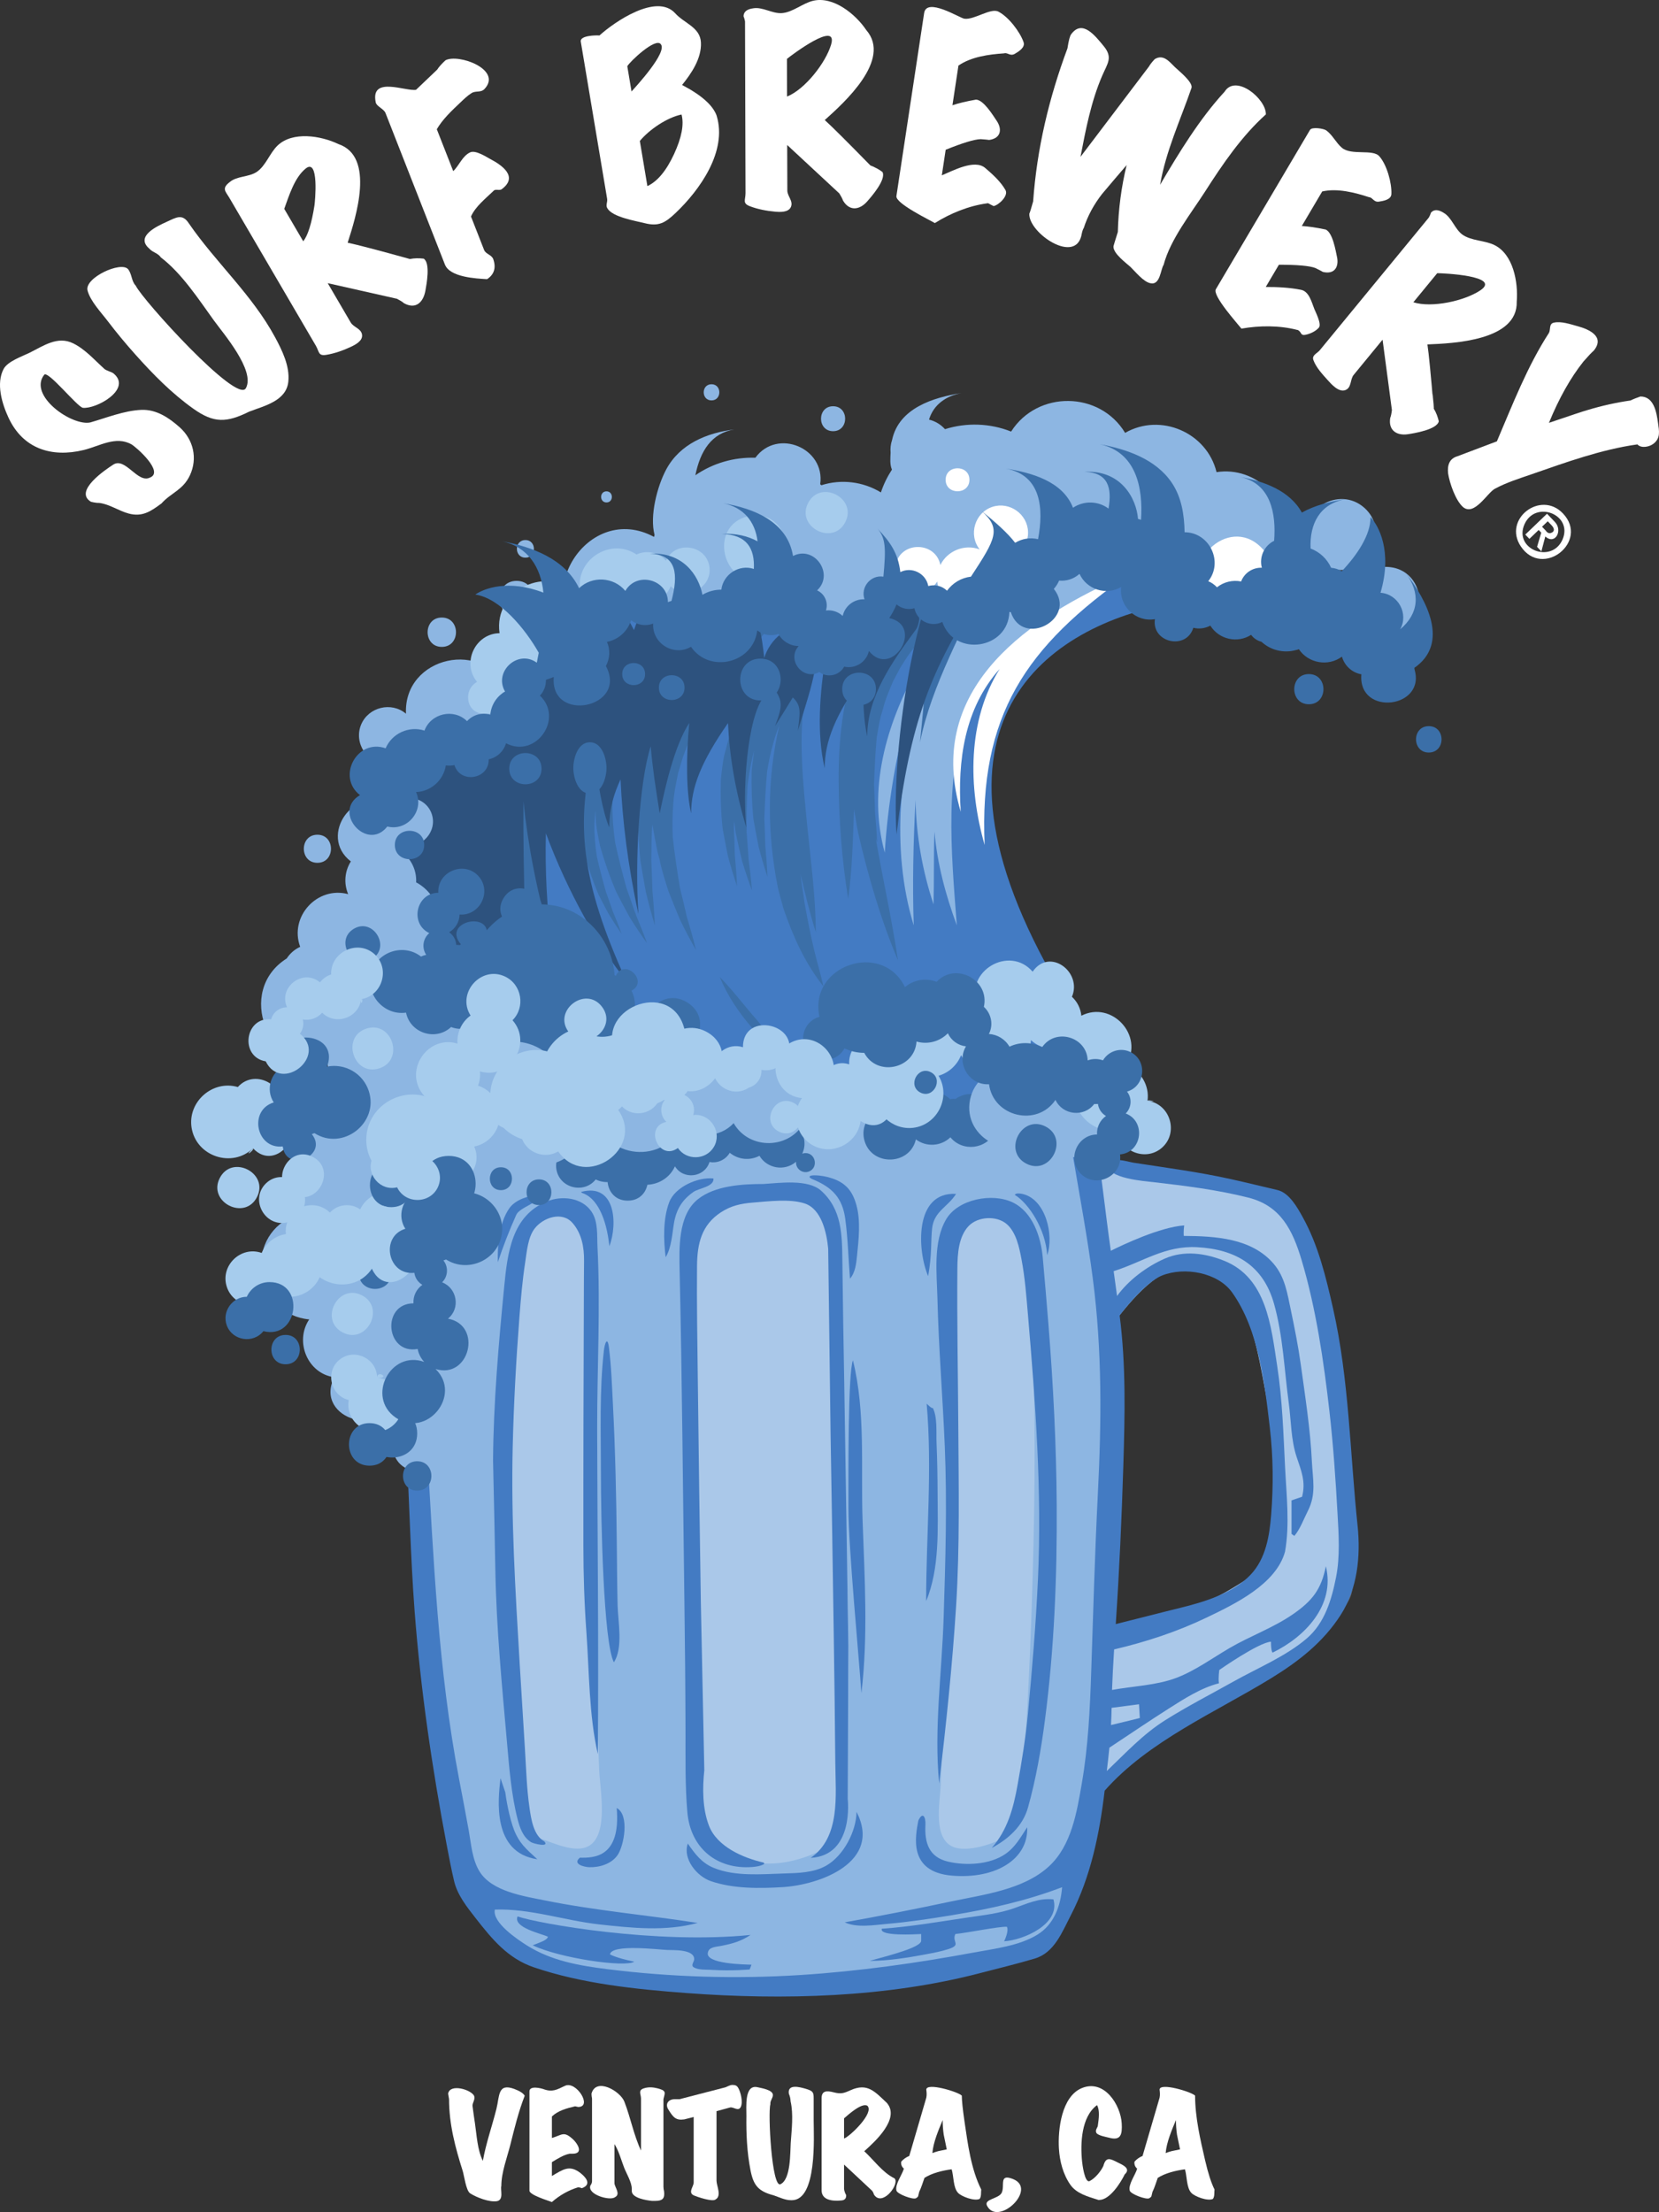 <?xml version="1.0" encoding="utf-8"?>
<!-- Generator: Adobe Illustrator 15.1.0, SVG Export Plug-In . SVG Version: 6.00 Build 0)  -->
<!DOCTYPE svg PUBLIC "-//W3C//DTD SVG 1.1//EN" "http://www.w3.org/Graphics/SVG/1.1/DTD/svg11.dtd">
<svg version="1.1" id="logo" xmlns="http://www.w3.org/2000/svg" xmlns:xlink="http://www.w3.org/1999/xlink" x="0px" y="0px"
	 width="307.072px" height="409.278px" viewBox="0 0 307.072 409.278" enable-background="new 0 0 307.072 409.278"
	 xml:space="preserve">
<rect x="0" y="0" width="307.072" height="409.278" fill="#333333" stroke="none"/>
<g id="text_1_">
	<g id="ventura">
		<path fill="#FFFFFF" d="M95.227,386.511c-3.126-1.169-2.738,1.269-3.34,3.669c-0.808,3.221-1.928,6.349-2.514,9.625
			c-1.013-2.022-1.139-4.771-1.466-6.978c-0.154-1.037-0.308-2.075-0.44-3.115c-0.092-0.669,0.545-1.185,0.294-1.931
			c-0.598-1.194-4.495-2.307-4.814-0.415c0.049,0.342,0.105,0.685,0.17,1.025c0,4.624,1.141,8.901,2.525,13.275
			c0.277,0.874,0.612,3.664,1.389,4.156c1.184,0.752,3.552,1.681,4.982,1.435c1.271-0.282,0.574-2.031,0.781-2.835
			c0-2.472,1.086-5.275,1.681-7.654c0.758-3.027,1.507-6.1,2.646-9.012C96.859,387.301,96.228,386.886,95.227,386.511
			C94.223,386.136,96.228,386.886,95.227,386.511z"/>
		<path fill="#FFFFFF" d="M107.418,402.04c-2.013-1.548-3.171-0.666-5.266,0.568v-2.563c0.961-0.583,2.153-1.352,3.275-1.562h0.538
			c2.215,0,0.82-2.015,0.072-2.688c-1.708-1.538-1.921-0.815-3.885-0.22v-3.983c1.167-1.1,2.778-1.527,4.301-1.881
			c0.179,0.049,0.367,0.089,0.562,0.122c2.721,0-0.371-4.896-2.44-3.913c-1.497,0.712-2.334,1.222-3.973,0.614
			c-0.402-0.148-2.603-0.725-2.603,0.415v18.371c0,0.813,3.614,1.88,4.153,2.102c1.45-1.262,3.021-2.154,4.856-2.731
			c0.241,0.015,0.468,0.072,0.688,0.171C109.677,404.143,108.304,402.723,107.418,402.04
			C106.498,401.332,108.338,402.748,107.418,402.04z"/>
		<path fill="#FFFFFF" d="M122.104,386.499c-0.973-0.294-1.954-0.44-2.945-0.11c-1.108,0.369-0.513,1.057-0.513,1.906v0.342v1.173
			v4.276v3.813c-1.348-2.869-1.932-6.101-3.081-9.054c-0.76-1.953-5.238-4.55-6.083-1.479c0.002,0.305,0.035,0.606,0.098,0.904
			v15.321c-0.017,0.282-0.114,0.535-0.293,0.758c-0.664,1.674,3.621,2.919,4.545,2.175c1.121-0.563-0.098-1.896-0.098-2.591v-7.232
			c0.813,1.274,1.238,2.928,1.776,4.328c0.416,1.076,1.425,2.734,1.425,3.907v0.439c0,1.344,2.81,1.738,3.716,1.833h0.657
			c1.269,0,1.762-0.396,1.614-1.718c-0.076-0.297-0.117-0.6-0.123-0.906v-16.186C123.013,387.358,123.427,386.9,122.104,386.499
			C121.429,386.295,122.78,386.704,122.104,386.499z"/>
		<path fill="#FFFFFF" d="M136.631,386.284c-0.202-0.356-0.512-0.528-0.929-0.513c-0.418-0.093-1.057,0.274-1.417,0.421
			l-8.504,2.199h-0.244h-0.635c-1.168,0-1.835,0.86-1.215,1.876c0.936,1.534,1.434,2.085,2.974,1.863l1.735-0.44v12.116
			c0,0.76-1.114,1.864,0.024,2.385c0.562,0.257,3.512,1.268,4.032,0.748c1.167-0.643,0.171-2.553,0.171-3.451v-12.877l2.515-0.686
			c0.638-0.141,1.537,0.811,1.981-0.11C137.546,388.926,137.104,387.088,136.631,386.284
			C136.518,386.09,136.746,386.479,136.631,386.284z"/>
		<path fill="#FFFFFF" d="M149.032,386.438c-0.952-0.267-3.317-0.938-3.017,0.953c0.195,0.441,0.3,0.906,0.318,1.393
			c0.553,2.396,0.195,5.274,0.029,7.697c-0.119,1.728,0.045,6.742-1.905,7.646c-1.6,0.741-2.345-13.156-1.864-14.806
			c-0.088-0.613,0.464-1.105,0.464-1.71c0-0.958-2.181-1.271-2.803-1.423c-2.537-0.617-2.075,3.719-2.1,5.292
			c-0.052,3.341,0.111,6.705,0.745,9.992c0.552,2.864,1.436,3.959,4.303,4.711c1.022,0.35,2.125,0.903,3.227,0.903h0.123
			c4.748,0,4.055-11.892,4.055-14.729v-1.956v-1.665C150.608,387.188,150.683,386.901,149.032,386.438
			C148.161,386.193,149.904,386.683,149.032,386.438z"/>
		<path fill="#FFFFFF" d="M165.514,403.018c-2.185-1.093-3.761-3.354-5.547-4.998c1.952-1.737,6.704-6.033,4.182-8.943
			c-2.207-2.059-3.56-3.763-6.708-2.346c-1.262,0.569-1.781,0.742-3.134,0.392c-1.27-0.329-2.231-0.324-2.231,1.075v17.057
			c0,1.769,1.889,2.048,3.616,1.881c0.654-0.038,0.963-0.372,0.929-1.001c-0.207-0.349-0.338-0.724-0.391-1.125v-4.52l5.155,4.813
			c0.179,0.206,0.3,0.441,0.367,0.708c1.411,2.31,4.547-1.502,3.935-2.811C165.653,403.119,165.596,403.059,165.514,403.018
			C165.434,402.978,165.596,403.059,165.514,403.018z M156.23,395.675v-3.739c0.714-0.599,3.246-2.96,4.325-2.321
			C161.853,390.927,157.359,395.253,156.23,395.675C156.23,395.675,156.929,395.413,156.23,395.675z"/>
		<path fill="#FFFFFF" d="M178.539,392.62c-0.341-2.346-0.514-3.976-0.514-4.888c-0.662-0.698-6.573-2.489-6.573-1.1
			c0.067,0.507,0.108,0.982,0,1.49l-3.152,10.776c-0.583,0.233-1.08,0.584-1.489,1.052c0,0.049-0.009,0.13-0.024,0.244
			c0.012,0.427,0.183,0.777,0.513,1.051c-0.307,1.127-1.686,2.907-1.368,4.081c0.189,0.63,3.03,1.707,3.616,1.393
			c0.195-0.114,0.325-0.236,0.392-0.367c0.064-0.26,0.129-0.529,0.195-0.806c0.41-0.822,0.661-1.73,0.978-2.59
			c1.37-0.895,3.428-1.383,5.033-1.589c0.39,1.229,0.269,3.385,1.174,4.351c0.664,0.711,3.07,1.592,4.007,1.123
			c0.341-0.438,0.226-1.216,0.294-1.735C179.74,401.352,179.138,396.729,178.539,392.62
			C178.198,390.274,178.881,394.966,178.539,392.62z M173.702,397.996c-0.424,0.114-0.799,0.236-1.125,0.367
			c0.169-2.015,1.138-4.256,1.906-6.109c0,0.896,0.063,1.799,0.196,2.712c0.179,0.913,0.366,1.816,0.561,2.713
			C174.979,397.728,174.465,397.833,173.702,397.996C173.278,398.11,174.465,397.833,173.702,397.996z"/>
		<path fill="#FFFFFF" d="M187.494,403.164c-2.684-1.066-1.434,1.258-2.098,2.566c-0.563,1.11-3.345,1.131-2.7,2.382
			C184.71,412.019,192.147,405.01,187.494,403.164C186.819,402.896,188.171,403.433,187.494,403.164z"/>
		<path fill="#FFFFFF" d="M206.958,400.134c-1.451-0.726-2.24-1.195-2.736,0.623c-0.46,0.988-1.54,2.293-2.527,2.78
			c-0.929,0.459-1.363-3.164-1.412-3.647c-0.328-3.263-0.163-8.237,2.768-10.397c0.563,0.972,0.313,2.616,0.172,3.642
			c0,0.548-0.518,0.807-0.33,1.404c0.174,0.576,1.949,0.861,2.388,0.981c2.164,0.598,2.462-0.569,2.344-2.65
			c-0.191-3.381-3.195-8.225-7.354-6.542c-3.802,1.539-4.479,7.737-4.272,11.198c0.142,2.349,0.769,4.776,2.135,6.723
			c1.127,1.605,3.248,2.177,5.042,2.74c0.016,0,0.057,0.017,0.12,0.049h0.146c1.99,0,3.996-3.204,4.742-4.74
			C209.382,401.229,207.816,400.563,206.958,400.134C205.834,399.572,208.083,400.696,206.958,400.134z"/>
		<path fill="#FFFFFF" d="M223.062,399.719c-0.895-3.854-1.857-8.007-1.857-11.986c-0.663-0.698-6.573-2.489-6.573-1.1
			c0.067,0.507,0.108,0.982,0,1.49l-3.152,10.776c-0.583,0.233-1.08,0.584-1.489,1.052c0,0.049-0.009,0.13-0.026,0.244
			c0.014,0.427,0.185,0.777,0.515,1.051c-0.307,1.127-1.686,2.907-1.368,4.081c0.189,0.63,3.03,1.707,3.615,1.393
			c0.195-0.114,0.326-0.236,0.392-0.367c0.065-0.26,0.13-0.529,0.195-0.806c0.411-0.822,0.662-1.73,0.979-2.59
			c1.37-0.895,3.428-1.383,5.033-1.589c0.39,1.229,0.268,3.385,1.174,4.351c0.664,0.711,3.069,1.592,4.007,1.123
			c0.341-0.438,0.226-1.216,0.294-1.735C224.195,403.901,223.616,402.105,223.062,399.719S223.616,402.105,223.062,399.719z
			 M216.881,397.996c-0.425,0.114-0.799,0.236-1.125,0.367c0.169-2.015,1.138-4.256,1.905-6.109c0,0.896,0.064,1.799,0.196,2.712
			c0.18,0.913,0.367,1.816,0.562,2.713C218.159,397.728,217.645,397.833,216.881,397.996
			C216.457,398.11,217.645,397.833,216.881,397.996z"/>
	</g>
	<g id="surf-brewery">
		<path fill="#FFFFFF" d="M33.258,79.06c-1.985-1.775-4.341-3.348-7.109-3.225c-3.17,0.139-6.389,1.453-9.42,2.321
			c-3.384,0.753-11.561-4.955-8.554-8.807c0.664-0.922,6.148,5.979,7.177,6.107c2.447,0.245,8.829-3.288,5.911-6.135
			c-0.228-0.243-0.52-0.425-0.867-0.535c-0.483-0.187-0.816-0.338-0.995-0.46c-1.884-1.671-3.572-3.683-5.874-4.808
			c-2.896-1.416-5.516,0.503-8.087,1.766c-1.333,0.656-3.949,1.539-4.747,2.938c-1.469,2.711-0.326,6.455,0.875,9.047
			c2.687,5.793,8.007,7.424,13.896,6.002c2.916-0.703,5.959-2.691,8.869-1.053c0.889,0.501,6.11,5.104,3.423,6.145
			c-2.28,1.149-4.55-3.85-6.797-2.395c-1.377,0.892-7.413,4.918-4.11,6.88c0.676,0.154,1.188,0.224,1.527,0.206
			c1.901,0.239,3.589,1.46,5.42,1.957c2.543,0.692,4.113-0.396,6.099-1.868c1.821-2.021,3.985-2.458,5.266-5.22
			C36.608,84.806,35.805,81.33,33.258,79.06C31.313,77.319,34.936,80.556,33.258,79.06z"/>
		<path fill="#FFFFFF" d="M34.983,41.368c-1.225-1.896-2.314-1.158-4.148-0.317c-1.712,0.775-5.905,2.672-3.176,4.972
			c0.576,0.688,1.568,0.773,2.12,1.609c3.874,2.946,7.003,7.77,9.822,11.672c1.722,2.385,7.702,9.281,5.908,12.522
			c-1.65,2.977-19.163-16.384-20.392-18.98c-0.802-0.827-0.696-2.15-1.41-3.04c-1.327-1.54-8.131,1.616-7.503,3.955
			c0.529,1.979,2.529,4.06,3.744,5.66c1.612,2.121,3.318,4.17,5.092,6.156c3.248,3.639,6.747,7.208,10.738,10.039
			c3.827,2.716,6.143,2.617,10.347,0.546c2.805-1.082,6.846-1.97,7.24-5.521c0.318-2.858-1.149-5.831-2.463-8.263
			C46.659,54.525,39.923,48.546,34.983,41.368C34.454,40.549,34.796,41.097,34.983,41.368z"/>
		<path fill="#FFFFFF" d="M78.417,47.854c-0.835-0.096-1.718-0.1-2.545,0.068c-5.998-1.657-9.837-2.665-11.524-3.016
			c1.477-4.563,5.152-15.942-1.711-18.25c-3.24-1.558-8.47-2.396-11.257,0.269c-1.459,1.394-2.189,3.769-3.87,4.889
			c-1.462,0.969-3.647,0.736-4.978,1.862c-1.543,1.183-0.808,1.706-0.116,2.861l16.046,27.427c0.657,1.13,0.406,1.938,1.943,1.688
			c1.521-0.247,3.097-0.805,4.491-1.456c0.848-0.396,2.271-1.11,2.116-2.26c-0.157-1.164-1.558-1.36-2.097-2.268l-4.256-7.276
			l12.821,2.888c0.609,0.318,1.028,0.582,1.258,0.799c2.242,1.272,3.625-0.199,4-2.291C78.946,52.642,79.709,48.663,78.417,47.854
			C77.923,47.797,78.917,48.166,78.417,47.854z M58.203,38.009c-0.516,3.323-1.208,5.543-2.075,6.641l-3.516-6.008
			c0.881-2.397,1.877-5.762,3.958-7.45C59.102,29.136,58.311,37.302,58.203,38.009C57.687,41.332,58.715,34.684,58.203,38.009z"/>
		<path fill="#FFFFFF" d="M90.795,29.45c-0.804-0.427-2.759-1.727-3.768-1.261c-1.46,0.673-2.025,2.428-3.136,3.478l-3.042-7.758
			c1.098-1.876,2.778-3.44,4.34-4.922c0.657-0.623,1.335-1.293,2.11-1.772c0.756-0.467,1.71-0.037,2.379-0.748
			c3.375-3.594-4.834-6.601-7.229-5.31c-0.763,0.719-1.269,1.295-1.523,1.721l-3.918,3.735c-1.893,0.343-8.42-2.601-7.478,2.248
			c0.1,0.833,1.51,1.234,1.833,2.069l10.988,28.014c0.925,2.365,5.771,2.589,7.808,2.707c1.32-0.873,1.698-2.114,1.138-3.716
			c-0.331-0.828-1.377-0.908-1.691-1.683l-2.426-6.192c0.793-1.832,2.719-3.341,4.122-4.7c0.379-0.512,1.145,0.013,1.611-0.386
			C96.007,32.642,92.803,30.513,90.795,29.45C88.781,28.383,92.814,30.52,90.795,29.45z"/>
		<path fill="#FFFFFF" d="M132.652,21.432c-0.662-1.918-2.793-3.824-6.405-5.708c1.755-2.17,3.629-4.931,3.491-7.859
			c-0.137-2.862-3.128-3.541-4.799-5.446c-3.464-3.708-11.233,1.649-13.986,4.147c-0.605-0.056-3.649-0.014-3.454,1.131
			l4.878,29.098c0.105,0.588-0.33,1.24,0.07,1.787c0.978,1.605,5.224,2.289,6.858,2.704c2.603,0.663,3.817-0.045,5.757-1.891
			C129.558,35.123,134.643,27.973,132.652,21.432C131.991,19.514,132.787,21.874,132.652,21.432z M116.109,12.256
			c0.455-0.849,5.224-5.363,6.194-4.088c1.292,1.473-4.51,7.754-5.412,8.758L116.109,12.256
			C116.509,11.509,116.109,12.256,116.109,12.256z M124.752,28.532c-1.425,3.07-3.065,5.035-4.923,5.903l-1.397-8.354
			c1.73-2.096,5.041-4.346,7.718-4.893C126.64,23.012,126.176,25.459,124.752,28.532C123.327,31.603,126.176,25.459,124.752,28.532z
			"/>
		<path fill="#FFFFFF" d="M162.291,31.155c-0.517-0.271-0.912-0.454-1.187-0.543c-4.354-4.45-7.17-7.25-8.446-8.399
			c3.598-3.226,12.438-11.159,7.694-16.638c-1.996-2.977-6.138-6.328-9.869-5.426c-1.96,0.474-3.789,2.159-5.804,2.282
			c-1.757,0.103-3.516-1.18-5.239-0.896c-1.185,0.154-1.788,0.641-1.817,1.462c0.126,0.31,0.218,0.627,0.278,0.956l0.091,31.775
			c0,1.303-0.626,1.881,0.828,2.436c1.437,0.549,3.085,0.861,4.615,0.998c0.931,0.082,2.521,0.176,2.966-0.891
			c0.452-1.086-0.67-1.96-0.67-3.02l-0.026-8.421l9.632,8.943c0.366,0.574,0.595,1.014,0.687,1.313
			c1.168,2.012,3.039,1.794,4.439,0.234c0.781-0.871,3.606-4.1,2.878-5.49C162.943,31.531,162.593,31.306,162.291,31.155
			C161.774,30.885,162.593,31.306,162.291,31.155z M145.679,17.864l-0.018-6.967c0.786-0.653,9.552-7.273,8.166-2.625
			C152.825,11.625,149.003,16.531,145.679,17.864C145.679,17.864,146.979,17.343,145.679,17.864z"/>
		<path fill="#FFFFFF" d="M184.808,2.162c-1.413-0.775-4.512,1.571-6.319,1.298c-0.87-0.13-6.986-4.024-7.438-1.037l-5.131,33.854
			c-0.197,1.368,6.234,4.464,7.118,4.992c2.901-1.813,6.264-3.183,9.667-3.648c0.065-0.02,0.127-0.023,0.191-0.02
			c0.335,0.187,0.677,0.364,1.023,0.529c0.959-0.199,2.782-1.903,2.189-2.963c-0.869-1.552-2.42-2.96-3.762-4.097
			c-1.968-1.668-5.972,0.527-8.019,1.369l0.713-4.731c3.143-1.269,5.3-1.928,6.475-1.961c0.754,0.052,1.286,0.1,1.587,0.146
			c2.236-0.321,2.393-2.054,1.372-3.552c-0.661-0.972-2.421-3.886-3.832-3.907c-1.768,0.312-3.218,0.657-4.351,1.04l1.111-7.338
			c2.367-1.636,5.644-2.079,8.445-2.263c0.665-0.213,1.124,0.599,2.002,0.08c0.697-0.412,1.944-1.176,1.611-2.141
			C188.796,5.879,186.659,3.103,184.808,2.162C184.5,1.992,185.497,2.512,184.808,2.162z"/>
		<path fill="#FFFFFF" d="M234.304,21.169c0.09-2.843-5.556-7.549-7.639-4.202c-4.651,5.05-8.463,11.331-11.938,17.222
			c1.084-6.291,3.756-11.96,5.818-17.939c0.287-1.069-2.473-3.239-3.064-3.819c-1.054-1.032-2.15-2.472-3.751-1.487
			c-0.519,0.558-0.873,1.015-1.063,1.36l-12.675,16.72c0.979-5.077,1.957-10.249,4.022-15.019c1.02-2.354,2.011-3.385,0.236-5.521
			c-1.541-1.854-3.916-4.977-5.984-2.144c-0.238,0.304-0.464,1.173-0.687,2.61c-3.427,9.222-5.643,18.499-6.352,28.324
			c-0.358,1.286-0.594,2.042-0.702,2.259c-0.227,3.55,8.768,9.671,9.709,3.677c0.096-0.447,0.215-0.795,0.364-1.028
			c0.722-2.225,1.851-4.321,3.385-6.29c1.502-1.787,3.019-3.563,4.55-5.345c-0.981,4.034-1.522,8.157-1.628,12.368
			c-0.55,1.735-0.818,2.639-0.812,2.709c-0.026,1.315,2.345,3.025,3.157,3.771c0.882,0.849,2.431,2.82,3.757,3.021
			c1.749,0.339,1.806-2.575,2.373-3.412c1.257-4.753,5.076-9.51,7.675-13.565C226.296,30.381,229.805,25.208,234.304,21.169
			C234.332,20.277,230.674,24.428,234.304,21.169z"/>
		<path fill="#FFFFFF" d="M243.275,57.167c-0.501-1.247-0.958-3.252-2.472-3.549c-2.111-0.417-4.37-0.53-6.52-0.521l2.435-4.115
			c3.388-0.004,5.63,0.193,6.735,0.599c0.681,0.333,1.151,0.577,1.413,0.733c2.2,0.524,2.992-1,2.605-2.782
			c-0.255-1.173-0.786-4.483-2.093-5.064c-1.755-0.37-3.229-0.586-4.42-0.655l3.776-6.39c2.806-0.634,6.011,0.19,8.679,1.062
			c0.637,0.02,0.854,0.97,1.822,0.822c0.8-0.121,2.25-0.361,2.301-1.38c0.101-2.044-0.833-5.417-2.202-6.98
			c-1.175-1.445-5.199-0.102-6.97-1.617c-1.087-0.93-1.72-2.365-2.877-3.202c-0.47-0.343-2.657-0.702-3.014-0.09l-17.424,29.473
			c-0.701,1.178,4.118,6.481,4.732,7.292c3.358-0.589,7.012-0.62,10.329,0.238c0.065,0.005,0.124,0.023,0.182,0.053
			c0.696,0.434,0.378,1.06,1.401,0.839c0.861-0.186,1.842-0.642,2.427-1.321C244.667,59.966,243.5,57.732,243.275,57.167
			C242.468,55.158,244.077,59.178,243.275,57.167z"/>
		<path fill="#FFFFFF" d="M265.366,75.581c-0.518-6.207-0.902-10.157-1.158-11.857c4.802-0.193,16.735-0.678,16.533-7.923
			c0.286-3.593-0.644-8.761-4.145-10.466c-1.818-0.888-4.285-0.757-5.931-1.939c-1.406-1.045-1.954-3.161-3.463-4.029
			c-1.012-0.635-1.791-0.644-2.334-0.03c-0.099,0.319-0.229,0.623-0.396,0.913l-20.183,24.546c-0.493,0.598-1.517,0.915-1.188,1.821
			c0.494,1.366,1.682,2.637,2.636,3.699c0.701,0.78,2.028,2.287,3.243,1.873c1.229-0.42,0.88-1.987,1.578-2.827l5.349-6.511
			l1.728,13.03c-0.086,0.681-0.19,1.163-0.313,1.451c-0.38,2.292,1.208,3.318,3.274,3.009c1.156-0.174,5.392-0.859,5.716-2.395
			C266.123,77.135,265.816,76.288,265.366,75.581C264.848,69.374,265.52,75.824,265.366,75.581z M261.603,55.927l4.422-5.381
			c1.021-0.002,12.001,0.479,7.971,3.178C271.085,55.675,265.019,57.015,261.603,55.927
			C261.603,55.927,262.942,56.354,261.603,55.927z"/>
		<path fill="#FFFFFF" d="M306.884,78.215c-0.269-1.902-0.73-4.855-3.248-4.855c-0.78,0.268-1.387,0.51-1.835,0.738
			c-2.65,0.377-5.33,0.972-8.03,1.792c-0.462,0.116-2.82,0.899-7.071,2.344c1.868-4.56,3.994-8.334,6.38-11.333
			c0.843-0.969,1.481-1.646,1.916-2.023c2.147-2.627-0.926-3.966-2.973-4.519c-1.305-0.354-3.075-0.983-4.444-0.653
			c-0.896,0.217-0.55,1.251-0.867,1.872c-4.023,6.207-6.753,13.301-9.645,20.078c-3.67,1.374-6.091,2.293-7.264,2.746
			c-1.551,0.445-1.921,1.665-1.771,3.168c0.278,1.805,1.376,5.041,2.788,6.265c2.089,1.69,4.461-2.643,5.873-3.407
			c2.138-1.156,4.545-1.901,6.831-2.694c6.315-2.192,12.894-4.579,19.547-5.511c0.735,0.794,2.227,0.44,2.947-0.102
			C307.393,81.085,307.108,79.778,306.884,78.215C306.634,76.444,307.138,79.987,306.884,78.215z"/>
		<path fill="#FFFFFF" d="M287.796,96.568l-1.454-1.517l-4.019,3.856l0.758,0.793l1.721-1.645l0.475,0.499l-0.775,2.626l0.798,0.837
			l0.729-2.765C287.833,100.904,289.327,98.163,287.796,96.568C287.796,96.568,288.282,97.074,287.796,96.568z M287.419,98.423
			c-0.51,0.369-0.947,0.284-1.312-0.251l-0.683-0.714l1.056-1.011l0.646,0.674c0.247,0.253,0.519,0.597,0.479,0.979
			C287.587,98.213,287.527,98.321,287.419,98.423C287.175,98.657,287.527,98.321,287.419,98.423z"/>
		<path fill="#FFFFFF" d="M289.28,94.983c-4.13-4.318-11.145,1.061-7.794,6.098C285.501,107.116,294.26,100.191,289.28,94.983
			C288.814,94.496,289.744,95.469,289.28,94.983z M289.214,99.828c-2.008,4.559-9.091,1.808-7.04-2.826
			C284.202,92.459,291.213,95.208,289.214,99.828C289.006,100.301,289.418,99.356,289.214,99.828z"/>
	</g>
</g>
<g id="glass">
	<path fill="#8DB6E2" d="M250.177,287.745c-0.225-4.432-0.635-8.854-1.078-13.269c-0.941-9.361-2.079-18.706-3.342-28.03
		c-0.893-4.901-1.955-9.792-3.298-14.59c-0.774-2.769-1.575-5.702-3.031-8.205c-0.968-1.664-2.382-2.104-4.156-2.616
		c-10.271-2.967-21.131-4.373-31.686-5.975l-0.244,0.648c-0.172-1.02-0.497-1.959-1.326-2.782c-3.16-3.133-7.613-5.018-11.696-6.59
		c-6.197-2.389-12.675-4.052-19.179-5.351c-15.771-3.148-32.188-4.256-48.206-2.619c-14.178,1.446-29.816,5.146-40.338,15.423
		c-5.216,5.093-8.558,11.695-9.641,18.901c-0.292,1.941-0.43,3.905-0.438,5.869c-0.005,1.13,0.034,2.26,0.11,3.387
		c0.117,1.729-0.599,2.866-0.978,4.545c-0.841,3.732,0.722,7.567,4.063,9.484l0.828,1.492c0.326,13.799,0.801,27.611,1.737,41.382
		c0.257,3.796,0.544,7.595,1.007,11.371c0.232,1.891,0.295,4.354,1.252,6.063c0.523,0.936,0.433,2.708,0.562,3.764
		c0.232,1.901,0.453,3.803,0.701,5.701c0.58,4.446,1.298,8.881,2.386,13.233c2.104,8.412,5.83,17.985,14.056,22.133
		c3.133,1.578,6.718,1.783,9.995,3.027c7.384,2.8,15.35,2.989,23.163,2.786c9.902-0.26,19.783-1.308,29.604-2.547
		c7.291-0.92,14.564-1.985,21.825-3.133c2.018-0.319,4.033-0.645,6.05-0.978c1.022-0.168,3.84-0.145,4.43-0.995
		c0.566-0.815,1.021-1.707,1.438-2.605c2.981-6.436,4.528-13.633,5.939-20.543c0.855-4.184,1.312-4.55,1.312-4.55
		c12.113-11.187,22.282-15.568,34.208-23.326c3.302-2.147,6.265-4.801,9.176-7.456c1.632-1.488,2.746-4.441,3.563-6.571
		C249.793,292.013,250.293,290.037,250.177,287.745z M237.067,286.778c-0.424,1.691-1.138,2.503-2.623,3.279
		c-3.055,1.596-5.827,3.675-8.914,5.236c-6.271,3.174-13.1,5.065-20.063,5.913c1.217-14.871,1.556-29.816,1.104-44.729
		c-0.118-3.892-0.298-7.779-0.526-11.665l0.009,0.045c3.437-4.492,8.482-10.634,14.594-11.041c3.727-0.249,6.458,2.467,8.186,5.487
		c3.545,6.197,4.522,13.822,5.864,20.723c1.124,5.78,2.156,11.612,2.635,17.486C237.578,280.54,237.813,283.799,237.067,286.778z"/>
	<g id="glass-highlight_1_" opacity="0.25">
		<path fill="#FFFFFF" d="M109.466,293.709l1.036-65.209l-2.826-4.272c-2.36-0.394-4.886-0.757-7.067,0.492
			c-3.665,2.097-4.79,7.19-5.451,10.99c-1.948,11.193-1.493,23.051-1.464,34.367c0.029,11.21,0.248,22.427,0.725,33.628
			c0.423,9.944,0.372,20.29,2.108,30.089c0.314,1.776,0.794,5.556,2.927,6.202c2.417,0.731,4.771,1.984,7.345,2.041
			c6.466,0.146,4.281-10.453,4.115-14.492C110.45,316.267,109.96,304.987,109.466,293.709L109.466,293.709z"/>
		<path fill="#FFFFFF" d="M177.468,224.228l-2.825,4.272l1.036,65.209c-0.312,7.099-0.618,14.198-0.922,21.298
			c-0.218,5.093-0.434,10.184-0.64,15.276c-0.132,3.244-1.504,9.864,2.331,11.445c2.503,1.033,7.557-0.508,9.725-1.966
			c3.173-2.134,2.983-9.499,3.236-12.756c0.745-9.597,1.202-19.259,1.528-28.88c0.553-16.332,0.852-32.731,0.189-49.065
			c-0.284-7.018-0.015-15.734-4.019-21.817C184.779,223.704,181.267,223.594,177.468,224.228
			C177.468,224.228,182.465,223.395,177.468,224.228z"/>
		<path fill="#FFFFFF" d="M149.741,220.99h-7.469c-5.395,0.313-12.83,2.202-14.761,8.022c-0.624,1.879-0.336,3.978-0.285,5.933
			c0.153,5.774,0.241,11.553,0.337,17.328c0.298,17.853,0.541,35.704,0.78,53.558c0.137,10.224,0.271,20.449,0.399,30.674
			c0,0,6.809,14.095,23.969,5.536c1.549-1.449,2.031-4.091,2.441-6.061c0.751-3.614,1.086-7.316,1.34-10.995
			c0.646-9.383,0.61-18.815,0.427-28.216c-0.219-11.215-1.061-22.398-1.055-33.613c0.005-8.725-0.087-17.479-0.876-26.174
			C154.738,234.217,154.375,220.99,149.741,220.99C149.741,220.99,157.209,220.99,149.741,220.99z"/>
		<path fill="#FFFFFF" d="M245.757,246.446c-0.893-4.901-1.955-9.792-3.298-14.59c-0.774-2.769-1.575-5.702-3.031-8.205
			c-0.968-1.664-2.382-2.104-4.156-2.616c-10.271-2.967-21.131-4.373-31.686-5.975l-2.237,5.93l4.703,23.867
			c3.437-4.492,8.482-10.634,14.594-11.041c3.727-0.249,6.458,2.467,8.186,5.487c3.545,6.197,4.522,13.822,5.864,20.723
			c1.124,5.78,2.156,11.612,2.635,17.486c0.247,3.027,0.482,6.286-0.264,9.266c-0.424,1.691-1.138,2.503-2.623,3.279
			c-3.055,1.596-5.827,3.675-8.914,5.236c-6.51,3.294-13.62,5.22-20.86,6.017c-0.331,11.385-2.672,30.269-2.672,30.269
			c11.947-11.02,21.113-15.854,34.208-23.326c3.421-1.952,6.265-4.801,9.176-7.456c1.632-1.488,3.774-3.256,4.592-5.386
			c0.849-2.213,0.32-5.374,0.204-7.666c-0.225-4.432-0.635-8.854-1.078-13.269C248.158,265.115,247.02,255.771,245.757,246.446
			L245.757,246.446z"/>
	</g>
	<g id="glass-details_1_">
		<path fill="#437BC3" d="M251.285,282.323c-1.418-13.449-1.556-27.064-4.559-40.299c-1.305-5.752-2.709-11.604-5.588-16.802
			c-0.998-1.802-2.502-4.537-4.709-5.047c-2.882-0.672-5.754-1.383-8.644-2.023c-5.953-1.319-11.997-2.104-18.019-3.035
			c-0.968-0.15-4.212-1.253-4.563,0.354c-0.558,2.554,6.915,3.092,8.208,3.24c5.932,0.685,11.853,1.411,17.656,2.874
			c5.991,1.51,8.199,6.018,9.86,11.583c2.664,8.927,4.101,18.757,5.15,27.999c0.713,6.27,1.141,12.593,1.492,18.893
			c0.216,3.865,0.488,7.903-0.267,11.731c-0.824,4.175-2.094,8.505-5.438,11.365c-3.844,3.288-9.099,5.467-13.517,7.942
			c-4.243,2.379-8.583,4.6-12.702,7.193c-4.094,2.577-7.303,6.066-10.786,9.388c0.154-1.287,0.326-2.682,0.48-4.321
			c3.648-2.405,7.262-4.87,10.951-7.213c2.873-1.824,5.989-3.844,9.327-4.701c-0.154-1.052,0.073-2.466,0.073-2.466
			s7.249-5.08,9.562-5.231c0,1.866,0.3,2.02,0.3,2.02c6.014-2.905,11.63-8.807,9.857-15.985c-0.834,4.267-2.507,6.406-6.073,8.872
			c-3.698,2.556-7.912,4.021-11.768,6.278c-3.183,1.864-6.368,4.193-9.828,5.506c-3.668,1.391-8.056,1.535-11.911,2.236
			c0.075-2.148,0.215-4.722,0.387-7.498c5.909-1.386,11.691-3.283,17.167-5.913c5.129-2.462,12.796-6.124,14.465-12.154
			c0.902-5.009,0.268-10.506,0.017-15.572c-0.309-6.239-0.506-12.579-1.456-18.762c-1.143-7.433-1.965-16.378-9.855-19.521
			c-3.507-1.396-7.403-1.943-10.936-0.397c-3.331,1.456-6.708,3.961-8.855,6.926c-0.202-1.499-0.415-3.044-0.631-4.591
			c5.388-1.695,9.493-4.763,15.458-4.436c7.134,0.392,12.221,3.389,14.218,10.439c1.684,5.943,1.905,12.284,2.734,18.381
			c0.447,3.282,0.398,6.814,1.455,9.979c0.866,2.593,1.732,4.59,1.012,7.376l-1.951,0.67v6.204l0.522,0.371
			c1.055-1.229,1.766-3.188,2.491-4.607c1.609-3.146,0.912-5.816,0.75-9.184c-0.288-5.997-1.236-11.979-2.054-17.928
			c-0.466-3.378-1.14-6.728-1.837-10.062c-0.643-3.074-1.088-6.126-3.202-8.59c-4.073-4.744-10.798-5.091-16.621-5.138
			c0,0-0.068-0.896,0.08-1.94c-4.458,0.309-11.345,3.579-13.584,4.695c-1.047-7.442-1.84-14.924-2.97-22.354
			c-0.43-2.832-0.823-5.746-1.676-8.487c-0.819-2.637-2.464-7.397-5.155-8.744c0.916,14.976,4.528,29.82,6.47,44.695
			c1.746,13.376,1.617,26.443,0.936,39.87c-0.556,10.946-0.859,21.871-1.227,32.823c-0.23,6.942-0.556,13.886-1.742,20.741
			c-0.922,5.323-1.904,11.502-6.08,15.346c-4.744,4.363-12.163,5.233-18.236,6.523c-6.5,1.379-13.023,2.666-19.563,3.835
			c2.203,1.065,5.517,0.49,7.839,0.29c4.073-0.353,8.124-0.969,12.155-1.635c6.927-1.145,13.662-2.64,20.238-5.155
			c-0.279,3.483-1.489,6.895-4.585,8.789c-3.37,2.063-7.81,2.565-11.662,3.281c-10.611,1.972-21.392,3.492-32.166,4.178
			c-11.871,0.756-23.961,0.4-35.765-1.079c-5.223-0.654-10.392-1.552-14.917-4.414c-1.547-0.979-6.427-4.186-5.903-6.608
			c6.56-0.227,12.876,2.026,19.363,2.743c6.015,0.665,12.247,1.324,18.17-0.278c-9.376-1.458-18.929-2.279-28.226-4.156
			c-3.878-0.782-9.826-1.643-12.119-5.33c-1.395-2.241-1.555-5.031-2.01-7.571c-0.572-3.194-1.189-6.38-1.799-9.567
			c-3.895-20.353-4.718-40.758-5.935-61.396l-3.835-0.111c0.584,10.157,0.773,20.36,1.545,30.501
			c1.104,14.477,3.24,29.038,5.953,43.298c0.42,2.207,0.839,4.42,1.356,6.607c0.604,2.556,2.361,4.768,3.948,6.797
			c3.101,3.968,6.008,7.514,10.834,9.15c8.928,3.03,18.861,4.053,28.195,4.751c17.894,1.341,37.085,0.856,54.557-3.733
			c3.32-0.871,6.676-1.668,9.963-2.653c3.605-1.081,5.027-4.872,6.656-8.01c3.682-7.101,5.325-15.129,6.255-23.039
			c8.079-9.187,20.58-14.524,30.842-20.825c5.056-3.105,9.586-6.62,12.834-11.675C251.262,293.964,251.864,287.97,251.285,282.323
			C250.804,277.769,251.752,286.873,251.285,282.323z M210.974,317.869c0,0-3.403,0.852-5.334,1.301
			c0.05-0.979,0.09-2.037,0.114-3.185l5.073-0.66L210.974,317.869L210.974,317.869z M215.096,235.993
			c4.096-1.635,10.301-0.6,12.977,3.158c4.914,6.903,6.009,16.826,6.966,25.012c0.627,5.354,0.672,10.729,0.246,16.103
			c-0.312,3.911-0.991,8.105-3.789,11.071c-3.224,3.417-8.532,5.046-12.971,6.133c-4.009,0.982-7.994,2.032-12.003,3.021
			c0.654-9.793,1.101-19.554,1.401-29.362c0.285-9.328,0.507-18.488-0.687-27.763C207.257,243.335,211.761,237.325,215.096,235.993z
			"/>
		<path fill="#437BC3" d="M93.854,322.521c0.412,4.658,0.782,9.44,1.93,13.987c0.409,1.625,1.012,3.407,2.516,4.334
			c0.45,0.278,3.443,1.011,2.465-0.133c-2.029-1.099-2.454-4.171-2.752-6.199c-0.531-3.613-0.625-7.288-0.851-10.928
			c-0.327-5.26-0.659-10.517-0.972-15.776c-0.795-13.354-1.614-26.721-1.292-40.104c0.193-8.039,0.633-16.084,1.251-24.102
			c0.258-3.354,0.552-6.715,1.061-10.043c0.298-1.948,0.501-4.668,1.776-6.288c1.578-2.004,5.048-3.214,6.988-0.994
			c1.706,1.951,2.16,4.528,2.13,7.015c-0.024,2.048-0.025,4.096-0.033,6.144c-0.062,15.539-0.104,31.08-0.09,46.62
			c0.005,5.35,0.176,10.633,0.562,15.976c0.53,7.352,0.463,15.289,2.111,22.506c0.174-19.969-0.071-39.944-0.12-59.914
			c-0.028-11.245,0.629-22.637,0.06-33.865c-0.11-2.158,0.165-4.724-1.12-6.598c-1.8-2.625-5.521-2.979-8.229-1.877
			c-6.547,2.646-7.32,9.638-7.919,15.771c-1.041,10.645-1.989,21.473-2.064,32.169c0.156,6.77,0.302,13.54,0.424,20.309
			C91.88,301.267,92.908,311.834,93.854,322.521C94.473,329.531,93.234,315.519,93.854,322.521z"/>
		<path fill="#437BC3" d="M125.8,235.283c0.455,20.224,0.6,40.445,0.875,60.671c0.11,8.087,0.185,16.169,0.208,24.257
			c0.014,5.013-0.091,10.087,0.342,15.086c0.57,6.6,5.402,10.632,12.006,10.138c0.75-0.057,1.556-0.178,2.221-0.555l-0.063-0.251
			c-3.838-0.863-8.695-2.96-10.179-6.873c-1.203-3.172-1.202-6.893-0.847-10.23l-0.64-30.983
			c-0.214-13.833-0.409-27.667-0.566-41.501c-0.079-6.945-0.204-13.897-0.141-20.844c0.038-4.112,0.836-7.549,4.412-9.889
			c1.887-1.236,3.716-1.633,5.976-1.811c2.839-0.223,6.802-0.738,9.546,0.169c3.138,1.036,4.077,5.496,4.344,8.372l0.445,34.525
			c0.209,12.326,0.406,24.652,0.584,36.979c0.113,7.883,0.227,15.767,0.287,23.65c0.048,6,0.997,13.682-4.548,17.548
			c8.109-0.443,6.844-10.894,6.844-10.894l0.122-28.324l-0.76-48.403c-0.134-7.631-0.267-15.263-0.352-22.896
			c-0.053-4.76-0.088-9.46-3.92-12.911c-2.434-2.19-7.648-1.437-10.679-1.25c-3.899,0-8.993,0.286-12.165,2.839
			C125.453,224.881,125.71,231.045,125.8,235.283C125.93,241.045,125.678,229.518,125.8,235.283z"/>
		<path fill="#437BC3" d="M187.44,222.47c-3.77-1.809-10.11-0.621-12.31,3.122c-2.465,4.193-1.726,10.051-1.614,14.691
			c0.219,9.126,0.98,18.228,1.36,27.347c0.439,10.57,0.123,21.225-0.217,31.795c-0.323,10.053-1.813,20.508-0.822,30.546
			c1.274-10.896,2.441-21.835,3.131-32.785c0.7-11.132,0.473-22.35,0.407-33.498c-0.057-9.691-0.257-19.395-0.169-29.084
			c0.023-2.571,0.204-5.81,2.1-7.78c1.689-1.755,5.134-1.948,7.002-0.367c1.793,1.517,2.353,4.362,2.768,6.554
			c0.643,3.389,0.901,6.854,1.194,10.286c1.39,16.245,2.598,32.703,1.845,49.014c-0.383,8.283-1.074,16.596-1.86,24.852
			c-0.419,4.389-1.134,8.757-1.911,13.094c-0.769,4.288-1.846,8.306-4.776,11.649c3.094-1.652,5.744-4.039,6.71-7.488
			c1.471-5.25,2.417-10.695,3.125-16.096c1.725-13.162,2.27-26.59,2.188-39.854c-0.069-11.169-0.643-22.289-1.53-33.419
			c-0.329-4.138-0.685-8.273-1.056-12.408C192.666,228.875,191.144,224.237,187.44,222.47
			C185.567,221.571,189.309,223.362,187.44,222.47z"/>
		<path fill="#437BC3" d="M131.701,364.463c3.738,0.245,7.059-0.072,7.059-0.072l0.336-0.882c-1.197-0.042-8.562-0.122-8.074-2.229
			c0.195-1.084,1.488-1.051,2.63-1.283c2.049-0.408,3.542-0.853,5.274-1.992c-17.525,1.757-39.133-2.068-43.128-3.423
			c-0.863,2.067,4.395,3.175,5.616,3.743c-0.088,0.642-1.446,1.038-2.813,1.596c5.024,2.396,17.101,4.146,18.801,3.03
			c-3.476-0.713-4.5-1.354-4.5-1.354c0.316-1.969,9.089-0.861,10.605-0.811c1.253,0.042,5.025-0.141,4.987,1.731
			c-0.008,0.415-0.637,1.078-0.152,1.427C129.16,364.533,130.772,364.406,131.701,364.463
			C135.439,364.708,127.956,364.23,131.701,364.463z"/>
		<path fill="#437BC3" d="M160.981,362.8c3.484,0,7.026-0.583,10.442-1.222c1.409-0.262,2.841-0.532,4.205-0.984
			c2.364-0.785,0.513-1.28,1.2-2.759c2.419-0.258,7.96-1.396,9.535-1.345c0.446,0.777-0.505,2.689-0.505,2.689
			c3.616-0.217,10.445-3.194,9.127-7.754c-2.636-0.299-4.919,0.809-7.325,1.65c-2.707,0.948-5.594,1.272-8.418,1.684
			c-5.305,0.771-10.668,1.73-16.02,2.097c-0.549,1.435,6.317,1.02,7.28,0.979v1.243C170.503,360.319,164.505,361.817,160.981,362.8
			C165.065,362.8,164.505,361.817,160.981,362.8z"/>
		<path fill="#437BC3" d="M95.184,338.669c-0.94-2.366-1.54-6.044-1.658-7.055l-0.884-2.604c-0.007,0.041-0.012,0.076-0.015,0.114
			c-0.431,3.716-1.62,13.645,6.828,14.878C97.265,341.988,96.143,341.041,95.184,338.669
			C94.244,336.303,96.143,341.041,95.184,338.669z"/>
		<path fill="#437BC3" d="M107.334,343.709c-1.458,1.218,0.843,1.732,1.735,1.76c1.899,0.061,4.094-0.598,5.231-2.222
			c1.199-1.713,2.263-7.443-0.149-8.728C114.922,343.646,110.003,343.766,107.334,343.709
			C107.334,343.709,110.003,343.766,107.334,343.709z"/>
		<path fill="#437BC3" d="M144.855,349.158c6.962-0.424,18.465-4.65,13.688-13.924c-0.057,3.635-2.422,8.142-5.642,9.963
			c-2.319,1.312-5.242,1.36-7.831,1.438c-4.174,0.125-8.954,0.577-12.915-1.018c-2.252-0.906-3.517-2.595-4.848-4.519
			c-0.98,2.86,1.705,6.068,4.227,6.938C135.687,349.474,140.531,349.421,144.855,349.158
			C150.665,348.806,139.041,349.513,144.855,349.158z"/>
		<path fill="#437BC3" d="M176.143,347.024c8.117,0.712,14.224-3.022,13.986-8.947c-1.206,1.835-2.202,3.697-4.072,4.971
			c-2.881,1.964-7.272,2.174-10.587,1.391c-3.521-0.832-4.354-3.457-4.178-6.805c0.077-1.461-0.506-2.511-1.311-0.801
			C169.446,339.676,168.028,346.314,176.143,347.024C184.26,347.736,168.028,346.314,176.143,347.024z"/>
		<path fill="#437BC3" d="M111.222,272.249c0,8.941,0.467,31.623,2.404,35.309c1.753-2.633,0.761-7.563,0.691-10.514
			c-0.091-3.855-0.112-7.711-0.152-11.565c-0.089-8.507-0.272-16.997-0.708-25.492c-0.182-3.555-0.299-7.146-0.746-10.68
			c-0.275-2.173-0.786-0.743-0.938,0.609C110.944,257.281,111.222,264.85,111.222,272.249
			C111.222,281.19,111.222,263.304,111.222,272.249z"/>
		<path fill="#437BC3" d="M157.043,279.161c0,7.192,1.944,27.477,2.397,34.117c1.253-10.475,0.601-21.353,0.223-31.869
			c-0.354-9.848,0.591-20.087-1.788-29.72C156.954,253.996,157.043,271.972,157.043,279.161
			C157.043,286.354,157.043,271.972,157.043,279.161z"/>
		<path fill="#437BC3" d="M171.423,296.223c2.524-5.972,2.149-13.446,2.122-19.798c-0.014-3.157-0.061-6.318-0.196-9.475
			c-0.081-1.879,0.199-4.774-0.717-6.503c0,0.369-1.111-0.739-1.111-0.739C172.578,271.813,171.423,284.098,171.423,296.223
			C173.178,292.07,171.423,293.359,171.423,296.223z"/>
		<path fill="#437BC3" d="M95.557,224.771c0.644-1.467,4.628-2.298,4.236-3.78c-1.927,0.258-4.358,0.902-5.532,2.581
			c-1.881,2.717-2.196,6.758-2.114,9.956C93.155,230.529,94.267,227.653,95.557,224.771
			C96.285,223.112,94.815,226.429,95.557,224.771z"/>
		<path fill="#437BC3" d="M112.793,230.58c1.568-4.139,1.138-11.784-5.25-10.046l0.175,0.177
			C110.399,221.544,112.24,225.229,112.793,230.58C113.807,227.904,112.24,225.229,112.793,230.58z"/>
		<path fill="#437BC3" d="M124.777,226.156c0.452-2.472,1.523-4.189,3.592-5.633c1.002-0.699,3.829-0.938,3.691-2.483
			c-2.849-0.304-7.108,1.546-8.195,4.402c-1.159,3.047-1.059,6.984-0.652,10.165C124.327,230.765,124.417,228.185,124.777,226.156
			C125.148,224.121,124.417,228.185,124.777,226.156z"/>
		<path fill="#437BC3" d="M150.502,218.229c3.606,1.488,5.44,3.476,5.954,7.307c0.49,3.653,0.578,7.363,0.869,11.037
			c0.983-1.082,1.162-2.82,1.303-4.207c0.307-3.025,0.71-6.445-0.12-9.423c-0.698-2.504-1.881-4.017-4.411-4.895
			c-1.064-0.37-2.229-0.583-3.358-0.589C149.766,217.455,149.437,217.787,150.502,218.229
			C152.525,219.063,147.826,217.12,150.502,218.229z"/>
		<path fill="#437BC3" d="M172.531,227.257c0.372-3.191,2.886-3.904,4.428-6.36c-7.762-0.446-7.193,10.461-5.166,15.213
			C172.531,232.054,172.259,229.657,172.531,227.257C172.81,224.863,172.259,229.657,172.531,227.257z"/>
		<path fill="#437BC3" d="M189.221,220.897c-1.286-0.275-1.383,0.183-1.383,0.183c2.584,1.571,5.705,6.365,5.991,11.158
			C195.121,228.563,193.562,221.837,189.221,220.897C187.935,220.622,190.505,221.175,189.221,220.897z"/>
		<path fill="#437BC3" d="M188.847,204.858c1.675,2.508,0.853,5.284,3.376,7.379c1.012,0.84,0.837-0.588,0.797-1.266
			c-0.086-1.478-0.14-2.958-0.224-4.433c-0.213-3.757-4.182-5.155-7.263-6.222c-2.752-0.954-5.897-0.57-8.575,0.486
			C180.459,201.075,187.747,203.2,188.847,204.858C189.956,206.517,187.747,203.2,188.847,204.858z"/>
	</g>
</g>
<g id="wave">
	<path id="wave-bg_1_" fill="#437BC3" d="M217.881,111.471c-22.105,3.602-50.402,20.566-23.143,68.96
		c27.258,48.393-59.778,10.824-72.965,12.162c-13.187,1.335-106.104-94.353,82.984-90.146
		C219.274,104.063,217.881,111.471,217.881,111.471"/>
	<g id="medium_3_">
		<path fill="#3B6FA8" d="M117.64,169.118c-0.538-1.602-1.107-3.192-1.676-4.784c-0.762-2.804-1.489-5.564-2.097-8.406
			c-0.247-1.789-0.444-3.578-0.478-5.382c-0.11-1.834,0.085-3.676,0.276-5.511c0.171-0.906,0.342-1.815,0.514-2.72
			c0.278-1.102,0.572-2.235,0.951-3.307l0.253-0.637c0.164-0.427,0.325-0.85,0.487-1.272c0.842-2.457,2.251-4.735,3.484-7.008
			c2.577-4.058,5.258-8.084,7.715-12.215c-1.875,1.761-3.628,3.642-5.379,5.523c-1.507,1.756-2.968,3.523-4.364,5.366
			c-0.956,1.421-2.049,2.873-2.913,4.563c-1.034,1.837-1.96,3.752-2.61,5.761c-0.446,0.695-0.891,1.418-1.269,2.219
			c-1.028,1.965-1.84,4.047-2.326,6.216c-0.13,0.764-0.26,1.528-0.391,2.293c-0.116,1.554-0.228,3.119-0.058,4.653
			c0.027,0.385,0.054,0.767,0.079,1.146c0.13,1.101,0.381,2.214,0.61,3.299c0.659,2.261,1.419,4.422,2.335,6.593
			c0.605,1.181,1.214,2.36,1.843,3.531c0.77,1.269,1.58,2.52,2.427,3.738c-0.499-1.392-1.048-2.769-1.617-4.133
			c-0.417-1.23-0.854-2.452-1.294-3.674c-0.603-2.146-1.171-4.267-1.655-6.442c-0.209-1.365-0.378-2.731-0.432-4.111
			c-0.108-1.398,0.005-2.8,0.116-4.196c0.009-0.059,0.019-0.118,0.029-0.177c0.011,0.211,0.011,0.424,0.032,0.634
			c0.026,0.502,0.052,1.002,0.078,1.5c0.146,1.438,0.46,2.896,0.746,4.312c0.844,2.951,1.815,5.764,3.027,8.586
			c0.8,1.534,1.602,3.066,2.435,4.583c1.021,1.646,2.1,3.268,3.231,4.839C119.104,172.685,118.385,170.894,117.64,169.118
			C117.262,167.993,118.098,170.208,117.64,169.118z"/>
		<path fill="#3B6FA8" d="M103.857,178.899c-0.591-1.754-1.211-3.498-1.838-5.241c-0.835-3.069-1.632-6.096-2.297-9.209
			c-0.268-1.959-0.484-3.919-0.524-5.896c-0.119-2.008,0.095-4.024,0.304-6.035c0.187-0.994,0.374-1.99,0.561-2.981
			c0.307-1.207,0.63-2.447,1.042-3.622l0.277-0.697c0.18-0.467,0.357-0.931,0.534-1.394c0.921-2.69,2.467-5.185,3.816-7.676
			c2.822-4.446,5.761-8.855,8.452-13.384c-2.056,1.93-3.975,3.99-5.893,6.054c-1.647,1.924-3.252,3.855-4.78,5.878
			c-1.048,1.556-2.246,3.146-3.191,4.996c-1.593,2.836-2.89,5.847-3.693,9.007c-0.218,1.101-0.438,2.204-0.658,3.309
			c-0.222,2.238-0.439,4.492-0.229,6.69c0.028,0.552,0.057,1.101,0.084,1.646c0.165,1.574,0.504,3.17,0.817,4.722
			c0.921,3.233,1.997,6.314,3.316,9.407c0.875,1.682,1.756,3.358,2.668,5.02c1.12,1.803,2.301,3.58,3.54,5.302
			C105.46,182.809,104.673,180.845,103.857,178.899C103.442,177.668,104.358,180.094,103.857,178.899z"/>
		<path fill="#3B6FA8" d="M136.543,123.295c2.232-2.782,4.537-5.521,6.667-8.383c0,0-0.164,0.124-0.454,0.349
			c1.268-1.188,1.973-1.899,1.973-1.899s-0.012,0.006-0.016,0.009c0.84-0.701,1.679-1.404,2.493-2.135
			c-2.315,1.122-4.552,2.391-6.783,3.67c-1.963,1.222-3.884,2.473-5.767,3.816c-1.335,1.07-2.813,2.129-4.142,3.483
			c-2.161,2.035-4.11,4.308-5.671,6.841c-0.366,0.669-0.732,1.343-1.099,2.016c-0.431,0.675-0.867,1.353-1.258,2.065
			c-0.483,1.002-0.969,2.008-1.455,3.014c-0.79,2.11-1.58,4.233-1.983,6.439c-0.123,0.545-0.243,1.087-0.364,1.625
			c-0.279,1.592-0.402,3.242-0.544,4.851c-0.051,3.426,0.063,6.771,0.394,10.183c0.317,1.908,0.639,3.814,0.994,5.716
			c0.498,2.1,1.057,4.192,1.68,6.259c-0.087-2.153-0.253-4.308-0.448-6.452c-0.047-1.892-0.13-3.782-0.209-5.672
			c0.057-2.174,0.002-4.354,0.2-6.52c0.294,1.649,0.596,3.295,0.927,4.938c0.13,0.507,0.261,0.976,0.387,1.42
			c0.383,2.011,1.047,3.993,1.656,5.947c0.697,1.762,1.399,3.521,2.135,5.27c0.927,1.908,1.919,3.796,2.973,5.637
			c-0.496-2.049-1.077-4.082-1.688-6.1c-0.405-1.807-0.838-3.605-1.286-5.403c-0.512-3.14-0.995-6.233-1.333-9.398
			c-0.068-1.974-0.082-3.948,0.087-5.916c0.088-2.011,0.508-3.995,0.925-5.974c0.288-0.971,0.576-1.939,0.865-2.906
			c0.428-1.169,0.88-2.369,1.411-3.496l0.348-0.663c0.226-0.447,0.451-0.891,0.674-1.331c1.196-2.583,2.989-4.905,4.589-7.243
			C134.544,125.934,135.524,124.523,136.543,123.295C138.551,120.794,135.524,124.523,136.543,123.295z"/>
		<path fill="#3B6FA8" d="M171.582,117.039c1.182-1.315,2.471-2.479,3.649-3.626c3.672-3.101,7.435-6.144,11.009-9.357
			c-2.314,1.122-4.548,2.394-6.781,3.669c-1.961,1.225-3.885,2.475-5.768,3.816c-1.336,1.071-2.813,2.13-4.141,3.484
			c-2.16,2.038-4.111,4.307-5.672,6.842c-0.491,0.896-0.983,1.801-1.476,2.702c-0.388,0.913-0.774,1.83-1.119,2.756
			c1.367-5.005,3.73-9.619,5.27-14.563c0.129-0.483,0.198-0.742,0.198-0.742c-1.412,2.645-3.015,5.147-4.567,7.71
			c0.398-1.039,0.822-2.068,1.343-3.054c0.26-0.55,0.54-1.051,0.818-1.515c0.438-0.818,0.976-1.635,1.545-2.365
			c0.461-0.643,0.853-1.13,1.132-1.453c0.271-0.335,0.416-0.515,0.416-0.515c-0.694,0.484-1.396,0.956-2.025,1.527
			c-0.313,0.259-0.648,0.56-0.991,0.911c-0.355,0.341-0.726,0.724-1.087,1.163c-1.355,1.513-2.385,3.237-3.375,5.001
			c-3.799,7.761-4.782,16.541-4.729,25.094c0.045,7.266,0.59,14.61,1.766,21.785c0.758-5.478,0.865-11.05,1.086-16.567
			c0.244,1.456,0.475,2.913,0.753,4.362c1.877,8.059,4.15,15.94,7.371,23.576c-1.122-7.562-2.806-15.052-4.115-22.582
			c0.165,0.524,0.261,0.813,0.261,0.813c-0.074-1.923-0.226-3.848-0.405-5.763c-0.036-1.69-0.104-3.378-0.173-5.067
			c0.109-2.903,0.237-5.756,0.51-8.65c0.221-1.316,0.43-2.672,0.764-3.966c0.129-0.436,0.257-0.874,0.386-1.313
			c0.442-1.781,1.178-3.481,1.908-5.177c0.434-0.814,0.868-1.632,1.301-2.443c0.597-0.968,1.218-1.957,1.896-2.871l0.432-0.533
			c0.282-0.356,0.564-0.713,0.845-1.066C170.349,118.333,170.974,117.684,171.582,117.039
			C172.763,115.724,170.974,117.684,171.582,117.039z"/>
		<path fill="#3B6FA8" d="M199.819,103.183c-1.591,0.507-3.161,1.072-4.733,1.638c-2.146,0.862-4.257,1.757-6.346,2.749
			c-1.504,0.819-3.142,1.604-4.687,2.705c-2.485,1.628-4.799,3.522-6.781,5.743c-0.641,0.799-1.283,1.603-1.926,2.404
			c-1.121,1.719-2.246,3.452-3.001,5.323c-0.21,0.459-0.418,0.913-0.624,1.368c-0.531,1.344-0.926,2.781-1.326,4.169
			c-0.61,3.008-1.044,5.952-1.27,9.016c0.003,1.73,0.008,3.459,0.049,5.19c0.148,1.931,0.356,3.866,0.638,5.782
			c0.261-1.907,0.45-3.827,0.608-5.745c0.262-1.671,0.489-3.345,0.717-5.02c0.618-2.839,1.24-5.626,2.015-8.428
			c0.448-1.257,0.89-2.558,1.446-3.771c0.203-0.407,0.406-0.814,0.61-1.226c0.748-1.675,1.77-3.222,2.784-4.763
			c0.57-0.726,1.141-1.454,1.709-2.177c0.756-0.85,1.541-1.717,2.369-2.497l0.517-0.447c0.343-0.304,0.681-0.604,1.021-0.903
			c1.876-1.795,4.179-3.164,6.319-4.614c4.157-2.412,8.395-4.748,12.478-7.285C202.405,102.396,201.454,102.66,199.819,103.183
			C199.002,103.443,201.454,102.66,199.819,103.183z"/>
		<path fill="#3B6FA8" d="M149.035,128.405c0.177-1.135,0.401-2.193,0.645-3.208c1.541-1.998,3.452-3.698,5.255-5.451
			c3.672-3.103,7.434-6.146,11.01-9.357c-2.314,1.122-4.551,2.391-6.782,3.669c-0.284,0.177-0.596,0.37-0.894,0.558
			c0.277-0.25,0.549-0.493,0.789-0.71c0.766-0.62,1.529-1.24,2.273-1.886c0,0-0.174,0.081-0.482,0.229
			c0.154-0.147,0.24-0.232,0.24-0.232s-0.688,0.365-1.881,1.044c-1.662,0.845-3.295,1.741-4.925,2.644
			c-0.267,0.161-0.561,0.338-0.839,0.507c0.049-0.084,0.078-0.132,0.078-0.132s-0.091,0.083-0.258,0.239
			c-1.698,1.021-3.345,2.095-4.977,3.218c-1.388,1.071-2.923,2.136-4.305,3.494c-2.238,2.031-4.269,4.302-5.903,6.854
			c-0.511,0.9-1.024,1.805-1.537,2.708c-0.838,1.891-1.677,3.797-2.114,5.772c-0.132,0.489-0.262,0.975-0.393,1.457
			c-0.301,1.415-0.446,2.9-0.606,4.338c-0.09,3.071,0,6.042,0.317,9.101c0.315,1.701,0.631,3.402,0.981,5.099
			c0.498,1.875,1.06,3.743,1.688,5.58c-0.073-1.924-0.225-3.849-0.407-5.765c-0.033-1.689-0.099-3.378-0.167-5.066
			c0.016-0.409,0.04-0.82,0.047-1.23c0.092,0.764,0.191,1.525,0.296,2.287c0.371,1.69,0.744,3.379,1.15,5.062
			c0.554,1.855,1.17,3.702,1.849,5.516c-0.146-1.918-0.372-3.837-0.624-5.744c-0.101-1.687-0.228-3.371-0.365-5.056
			c0-2.905,0.021-5.762,0.18-8.664c0.234-1.789,0.509-3.568,0.95-5.319c0.073-0.35,0.166-0.695,0.259-1.041
			c-0.15,1.182-0.327,2.36-0.452,3.546c-0.076,3.067,0.018,6.042,0.327,9.098c0.304,1.704,0.613,3.405,0.957,5.101
			c0.483,1.876,1.028,3.745,1.638,5.582c-0.074-1.923-0.225-3.847-0.406-5.763c-0.036-1.69-0.098-3.379-0.172-5.067
			c0.107-2.903,0.237-5.755,0.509-8.65c0.298-1.778,0.639-3.548,1.151-5.276c0.281-1.133,0.685-2.229,1.126-3.315
			c-2.342,9.938-2.269,20.124-0.273,30.1c0.327,1.266,0.645,2.532,1.011,3.785c1.784,5.205,3.979,10.11,7.415,14.452
			c-0.497-2.212-1.154-4.39-1.688-6.594c-0.706-2.908-1.254-5.845-1.8-8.786c-0.1-0.798-0.234-1.602-0.353-2.424
			c-0.174-0.964-0.284-1.963-0.395-2.972c0.83,3.604,1.719,7.213,2.824,10.744c-0.024-6.503-0.919-13.002-1.562-19.465
			C148.639,144.926,147.712,136.486,149.035,128.405C149.212,127.271,148.791,129.898,149.035,128.405z"/>
		<path fill="#3B6FA8" d="M142.649,191.876c-0.813-1.02-1.631-2.032-2.455-3.042c-2.352-2.658-4.487-5.532-6.969-8.072
			c1.386,3.422,3.529,6.576,5.935,9.364c2.257,2.617,4.642,5.229,7.466,7.25C145.427,195.46,144.051,193.646,142.649,191.876
			C142.26,191.387,143.424,192.854,142.649,191.876z"/>
	</g>
	<g id="lightest_1_">
		<path fill="#8DB6E2" d="M167.938,131.814c0.632-2.628,1.246-5.257,1.719-7.919c-5.674,10.315-9.089,22.219-5.894,33.867
			C164.325,148.809,165.771,140.494,167.938,131.814C168.156,130.908,167.713,132.717,167.938,131.814z"/>
		<path fill="#8DB6E2" d="M201.499,102.447l-18.717,3.919c-4.285,9.874-10.387,20.375-12.494,30.99
			c0.341-3.609,0.739-7.219,0.968-10.839c-4.712,13.931-6.501,30.446-2.13,44.693c-0.26-7.758-0.073-15.472,0.335-23.222
			c0.113,6.557,1.261,13.119,3.332,19.343c0.122-4.489,0.004-8.983,0.165-13.472c0.525,5.972,2.074,11.743,4.143,17.351
			c-1.076-14.078-2.341-27.488,2.313-41.165c8.456-11.045,23.153-19.577,26.163-23.243L201.499,102.447L201.499,102.447z"/>
	</g>
	<g id="darkest_1_">
		<path fill="#2D527E" d="M164.292,104.622c-1.291,1.19-2.354,4.266-3.126,8.121c-4.628-9.127-7.939,5.863-8.372,8.729
			c-0.998,6.598-1.704,14.091-0.146,20.662c0-5.022,1.971-9.797,7.166-17.205c-0.155,4.425,0.057,8.581,0.707,11.322
			c0.001-7.427,4.744-13.985,8.958-19.698C171.704,113.539,168.615,100.644,164.292,104.622
			C163.001,105.813,168.125,101.094,164.292,104.622z"/>
		<path fill="#2D527E" d="M149.425,117.654c-3.268-3.248-7.079,0.982-7.973,4.089c-0.027-0.218-0.8-9.275-2.853-8.502
			c-1.566,1.971-2.501,4.224-2.806,6.76c-1.523-2.199-3.657-2.215-4.967,0.02c-2.743-6.578-7.618-12.457-11.265-5.293
			c-0.608-1.186-1.34-0.925-2.212,1.853c-2.669-5.345-7.062-9.321-7.9-0.778c-2.885-5.104-8.249,0.791-10.091,3.729
			c-1.503-1.379-2.311,5.477-2.387,6.004c-0.452,2.07-0.639,4.312-0.618,6.66c-0.074,1.546-0.104,3.166-0.096,4.846
			c-3.844-2.523-15.899-2.483-19.276,2.192l-0.227,1.493c-1.264,16.162-6.508,49.024,20.73,39.704c0,0-0.715-19.894-0.604-32.181
			c0.825,7.977,2.488,16.816,5.191,26.064c-0.815-5.842-1.212-13.489-1.03-20.135c4.029,10.899,9.942,21.237,14.856,27.256
			c-8.412-18.437-9.413-29.266-5.94-42.733c0.627,6.12,1.595,11.596,2.818,14.378c0.027-3.781,0.953-6.406,2.084-8.883
			c0.343,7.64,1.375,16.059,3.31,24.91c-0.676-9.741,0.127-24.341,2.273-31.03c0.344,4.037,0.889,7.578,1.668,12.423
			c1.028-5.017,2.763-12.61,5.478-16.75c-0.622,6.254-0.575,12.898,0.339,16.75c0-4.911,1.88-9.581,6.822-16.714
			c0.256,5.856,1.302,12.396,3.382,19.294c-0.83-8.66,0.569-22.625,3.942-24.788c-0.028-0.388-0.096-1.35-0.207-2.603
			c3.104,3.676,3.23,4.26,1.591,8.662c1.182-1.905,2.297-3.671,3.285-5.306c1.744,1.603,1.248,3.099,0.949,6.129
			C150.411,126.298,152.727,119.895,149.425,117.654C149.179,117.411,152.727,119.895,149.425,117.654z"/>
		<path fill="#2D527E" d="M165.949,154.393c2.439-20.758,6.466-30.699,15.189-44.091c0,0,11.702-26.204-0.146-16.295
			C169.144,103.915,164.888,139.71,165.949,154.393z"/>
	</g>
	<g id="white_3_">
		<path fill="#FFFFFF" d="M206.795,107.121C208.361,106.414,206.012,107.474,206.795,107.121L206.795,107.121z"/>
		<path fill="#FFFFFF" d="M209.274,106.044c0,0-0.913,0.37-2.479,1.077c-18.212,8.188-35.424,21.314-28.968,43.07
			c-0.612-9.511,0.687-19.13,7.224-26.451c-6.036,9.617-5.848,22.004-2.799,32.596C181.208,132.453,189.748,119.629,209.274,106.044
			z"/>
	</g>
</g>
<g id="bubbles">
	<g id="l1_1_">
		<g id="medium_2_">
			<path fill="#3B6FA8" d="M179.703,202.414c-1.334,0-2.541,0.536-3.427,1.399c-2.538-3.103-7.678-1.923-8.573,2
				c-3.716-2.824-9.013,0.859-7.669,5.32c1.418,4.707,8.395,4.477,9.49-0.325c1.922,1.459,4.658,1.301,6.389-0.385
				c2.258,2.762,6.738,2.22,8.248-1.022C185.653,206.198,183.231,202.414,179.703,202.414
				C178.369,202.414,182.417,202.414,179.703,202.414z"/>
			<path fill="#3B6FA8" d="M149.094,213.343c-0.214,0-0.417,0.044-0.606,0.114c1.681-3.591-1.964-7.515-5.675-6.087
				c-1.917-4.253-8.326-3.675-9.432,0.87c-1.91-0.796-4.133,0.264-4.74,2.236c-1.296-0.258-2.636,0.248-3.457,1.28
				c-1.374-4.591-7.652-5.577-10.374-1.627c-2.236-1.408-5.22-0.632-6.515,1.653c-2.905-0.93-5.845,1.621-5.297,4.642
				c0.622,3.427,5.115,4.518,7.266,1.797c1.712,0.857,3.771,0.578,5.194-0.712c2.835,2.882,7.828,1.97,9.47-1.719
				c1.561,2.563,5.513,2.074,6.397-0.8c1.477,0.295,2.993-0.406,3.748-1.705c1.561,1.284,3.713,1.502,5.498,0.562
				c1.416,2.377,4.678,2.912,6.776,1.104c-0.117,1.299,1.22,2.295,2.435,1.781C151.507,216.004,150.969,213.343,149.094,213.343
				C148.88,213.343,150.069,213.343,149.094,213.343z"/>
			<path fill="#3B6FA8" d="M113.785,181.365c0,7.446-5.975,14.032-13.562,14.032c-7.587,0-13.562-6.586-13.562-14.032
				c0-7.445,5.974-14.033,13.562-14.033C107.811,167.332,113.785,173.92,113.785,181.365"/>
			<path fill="#3B6FA8" d="M112.258,142.082c0,1.762-0.829,4.747-3.07,4.747c-2.241,0-3.07-2.985-3.07-4.747
				c0-1.761,0.829-4.748,3.07-4.748C111.429,137.334,112.258,140.321,112.258,142.082"/>
		</g>
	</g>
	<g id="l2_1_">
		<path fill="#8DB6E2" d="M71.736,141.404c2.556,0,4.688-1.81,5.189-4.215c6.497,9.128,21.111,1.143,16.945-9.243
			c-3.983-9.931-19.225-6.554-18.724,4.103c-2.689-2.264-6.927-1.24-8.294,1.99C65.399,137.478,68.01,141.404,71.736,141.404
			C74.292,141.404,68.81,141.404,71.736,141.404z"/>
		<path fill="#8DB6E2" d="M95.621,113.99c4.201,0,4.201-6.516,0-6.516C91.42,107.475,91.421,113.99,95.621,113.99
			C97.42,113.99,93.823,113.99,95.621,113.99z"/>
		<path fill="#8DB6E2" d="M97.25,103.177c2.1,0,2.1-3.257,0-3.257C95.149,99.92,95.149,103.177,97.25,103.177
			C98.149,103.177,96.351,103.177,97.25,103.177z"/>
		<path fill="#8DB6E2" d="M81.774,119.688c3.503,0,3.503-5.431,0-5.431C78.274,114.257,78.274,119.688,81.774,119.688
			C83.273,119.688,80.275,119.688,81.774,119.688z"/>
		<path fill="#8DB6E2" d="M112.258,92.964c1.326,0,1.326-2.055,0-2.055C110.934,90.909,110.934,92.964,112.258,92.964
			C112.825,92.964,111.691,92.964,112.258,92.964z"/>
		<path fill="#8DB6E2" d="M131.698,74.082c1.929,0,1.93-2.99,0-2.99C129.77,71.092,129.77,74.082,131.698,74.082
			C132.524,74.082,130.873,74.082,131.698,74.082z"/>
		<path fill="#8DB6E2" d="M154.198,79.779c2.979,0,2.979-4.615,0-4.615C151.223,75.164,151.223,79.779,154.198,79.779
			C155.473,79.779,152.923,79.779,154.198,79.779z"/>
		<path fill="#8DB6E2" d="M248.166,105.469c5.901,0,8.792-7.519,4.412-11.476c-4.719-4.262-12.328,0.316-10.799,6.479
			c-1.237-0.446-2.559-0.61-3.866-0.473c1.091-7.342-5.406-13.784-12.737-12.645c-1.786-7.335-10.362-11.032-16.924-7.265
			c-4.692-7.765-16.231-7.89-21.099-0.241c-3.888-1.549-8.25-1.7-12.24-0.443c-0.771-0.861-1.796-1.488-2.957-1.77
			c0.859-2.821,3.213-4.405,6.031-4.915c-5.249,0.811-11.622,2.796-12.87,8.693c-0.258,0.764-0.344,1.55-0.271,2.35
			c-0.042,1.017-0.169,2.163,0.247,3.126c-0.849,1.303-1.547,2.714-2.041,4.219c-3.288-2.008-7.35-2.503-11.02-1.329
			c-0.069-0.065-0.146-0.123-0.216-0.188c0.96-6.716-7.967-10.41-12.003-4.899c-3.948-0.126-7.846,0.996-11.105,3.24
			c0.922-4.528,3.007-7.808,7.225-8.474c-5.084,0.613-10.088,2.684-12.612,7.386c-1.68,3.129-3.103,8.611-2.164,12.135
			c-0.029,0.122-0.068,0.239-0.095,0.361c-12.219-6.596-23.426,11.096-12.295,19.358c2.329-2.324,4.891-4.857,8.309-5.323
			c2.706-0.367,6.692,0.445,7.226,3.598c0.375-0.436,0.723-0.896,1.032-1.387c2.178,2.454,4.996,4.323,8.192,5.354
			c2.154-4.724,6.46-8.112,11.724-8.43c2.351-0.14,6.245,0.06,6.695,3.105c0.438,2.972-0.343,5.809-2.421,8.004
			c6.394,1.417,12.798-3.163,13.481-9.688c1.773-1.074,3.273-2.542,4.382-4.291c10.599,10.759,29.5,4.189,31.169-10.768
			c2.23-0.164,4.298-0.908,6.045-2.095c0.351,0.49,0.749,0.939,1.17,1.368c-1.616,7.281,7.241,12.645,12.926,7.74
			c2.725,2.965,6.893,4.235,10.81,3.296c-0.492,6.017,4.402,12.021,10.771,10.949c6.639-1.117,9.625-9.031,6.841-14.757
			C247.458,105.434,247.807,105.469,248.166,105.469C251.802,105.469,247.807,105.469,248.166,105.469z"/>
		<path fill="#8DB6E2" d="M256.416,104.883c-8.496,0-8.496,13.174,0,13.174C264.909,118.057,264.909,104.883,256.416,104.883
			C252.777,104.883,260.053,104.883,256.416,104.883z"/>
		<path fill="#8DB6E2" d="M142.272,196.634c-2.232,0-4.229,0.983-5.598,2.535c-2.762-4.623-9.556-4.31-11.93,0.502
			c-5.364-6.299-15.889-1.27-14.418,6.834c1.449,7.978,12.83,9.093,15.81,1.544c2.697,2.65,7.09,2.535,9.657-0.241
			c2.909,5.073,10.51,4.865,13.146-0.334C151.414,202.591,147.736,196.634,142.272,196.634
			C140.041,196.634,146.397,196.634,142.272,196.634z"/>
		<path fill="#8DB6E2" d="M104.835,201.296c-0.651-5.199-5.478-9.056-10.695-8.529c-2.032-7.923-11.464-11.756-18.433-7.417
			c-0.1-3.952-4.581-7.053-7.875-3.995c-0.443-0.846-0.997-1.626-1.645-2.316c0.653-0.373,1.234-0.852,1.744-1.397
			c3.891,2.879,9.534,1.864,12.193-2.159c2.73-4.13,1.262-9.89-3.099-12.228c0.119-2.258-0.943-4.442-2.802-5.739
			c0.205-0.36,0.375-0.742,0.506-1.142c3.318,0.738,6.265-2.519,5.19-5.748c-1.092-3.282-5.492-4.065-7.669-1.381
			c-6.519-4.349-13.516,5.355-7.309,10.141c-1.152,1.811-1.33,4.074-0.499,6.048c-5.728-1.538-10.946,4.185-8.88,9.749
			c-1.023,0.469-1.888,1.219-2.495,2.156c-9.528,5.991-3.508,21.156,7.52,19.028c0.042,1.368,0.447,2.644,1.123,3.735
			c-6.297,1.589-9.627,8.785-6.734,14.617c-2.956,2.747-3.701,7.262-1.753,10.806c-8.265,4.723-5.482,17.714,4.009,18.593
			c-2.739,4.09-0.317,10.025,4.642,10.703c-3.943,7.868,9.949,11.726,10.705,3.033c6.038-0.416,8.712-8.123,4.188-12.188
			c7.974-5.541-0.913-17.784-8.642-11.896c-0.083-1.993-0.75-3.834-1.833-5.357c2.932-2.153,4.266-5.934,3.34-9.448
			c1.146-0.702,2.144-1.619,2.94-2.695c6.27,2.772,13.65-1.482,14.39-8.29c1.563,2.332,4.099,3.948,7.026,4.282
			c2.694,3.761,8.226,4.355,11.645,1.23C109.279,210.157,108.88,204.131,104.835,201.296
			C104.229,196.461,106.856,202.712,104.835,201.296z M64.936,241.499c0.151-0.14,0.3-0.281,0.442-0.433
			c0.045,0.226,0.085,0.454,0.15,0.672C65.336,241.648,65.137,241.571,64.936,241.499C65.087,241.359,65.137,241.571,64.936,241.499
			z"/>
		<path fill="#8DB6E2" d="M198.926,199.947c-2.077,0-3.94,0.896-5.241,2.313c-2.606-6.704-12.687-5.867-14.13,1.186
			c-1.484,7.256,7.909,11.949,12.804,6.352c2.145,5.137,9.36,5.839,12.467,1.241C207.958,206.4,204.513,199.947,198.926,199.947
			C196.849,199.947,202.857,199.947,198.926,199.947z"/>
		<path fill="#8DB6E2" d="M58.75,159.639c3.35,0,3.35-5.196,0-5.196C55.398,154.442,55.399,159.639,58.75,159.639
			C60.184,159.639,57.314,159.639,58.75,159.639z"/>
		<path fill="#8DB6E2" d="M77.352,262.36c-6.303,0-6.303,9.774,0,9.774S83.655,262.36,77.352,262.36
			C74.654,262.36,80.051,262.36,77.352,262.36z"/>
	</g>
	<g id="l3_1_">
		<g id="white_2_">
			<path fill="#FFFFFF" d="M183.72,93.769c-3.288,1.058-4.526,5.175-2.389,7.882c-2.782-1.04-5.968,0.235-7.275,2.891
				c-0.837-4.31-7.125-4.492-8.23-0.263c-1.188,4.548,5.137,7.29,7.653,3.319c0.307,3.689,4.077,6.209,7.604,5.074
				c3.899-1.257,5.313-6.237,2.644-9.354c3.229,1.046,6.623-1.471,6.558-4.864C190.221,95.138,186.874,92.75,183.72,93.769
				C181.082,94.618,186.362,92.916,183.72,93.769z"/>
			<path fill="#FFFFFF" d="M233.419,101.268c-6.158-6.157-15.707,3.394-9.549,9.551
				C230.029,116.975,239.579,107.426,233.419,101.268C230.782,98.632,236.057,103.906,233.419,101.268z"/>
			<path fill="#FFFFFF" d="M179.435,88.769c0,2.84-4.404,2.841-4.404,0S179.435,85.928,179.435,88.769"/>
		</g>
		<g>
			<path fill="#A6CCED" d="M212.396,203.674c0.408-2.869-1.287-5.598-3.92-6.723c3.318-5.378-2.721-11.882-8.322-9.021
				c-0.134-1.382-0.78-2.61-1.744-3.505c1.959-4.57-4.143-9.193-7.274-4.646c-4.35-5.007-12.618-0.048-10.275,6.138
				c-1.563,0.798-2.777,2.173-3.365,3.847c-3.118-5.484-11.731-3.333-11.915,2.959c-3.378-2.794-8.625-0.199-8.403,4.211
				c-3.45-1.202-6.567,2.74-4.605,5.819c1.938,3.039,6.728,1.951,7.204-1.597c0.671,0.377,1.38,0.61,2.152,0.666
				c-0.331,3.953,3.13,7.304,7.081,6.846c4.528-0.527,7.077-5.727,4.709-9.634c1.914-0.551,3.453-1.973,4.171-3.81
				c3.167,6.034,12.548,3.995,12.936-2.791c1.54,1.491,3.854,1.956,5.848,1.172c0,2.353,1.336,4.557,3.417,5.649
				c-3.372,4.822,1.354,10.72,6.746,9.863c0.412,3.938,5.221,5.855,8.216,3.251C218.242,209.593,216.589,204.199,212.396,203.674
				C212.437,203.387,214.856,203.982,212.396,203.674z"/>
			<path fill="#A6CCED" d="M141.153,107.095c7.464-1.742,4.764-13.319-2.701-11.576C130.988,97.26,133.689,108.839,141.153,107.095
				C144.351,106.349,137.958,107.842,141.153,107.095z"/>
			<path fill="#A6CCED" d="M118.827,112.974c0.462-0.462,0.838-0.976,1.138-1.52c1.859-0.073,3.512-1.255,4.171-2.991
				c2.737,2.712,7.524,0.476,7.198-3.364c-0.362-4.255-6.321-5.256-8.069-1.372c-1.357-1.538-3.582-2.008-5.452-1.135
				c-4.676-3.142-11.085,0.759-10.473,6.347C107.945,114.462,114.902,116.898,118.827,112.974
				C119.289,112.512,116.19,115.61,118.827,112.974z"/>
			<path fill="#A6CCED" d="M86.64,128.974c0,4.777,7.647,3.755,6.386-0.855c2.415-0.212,4.387-1.962,4.896-4.28
				c8.135,2.968,14.947-7.312,9.096-13.652c-5.517-5.979-15.74-1.066-14.553,6.964c-4.52,0.067-7.052,5.506-4.169,9.004
				C87.312,126.714,86.64,127.76,86.64,128.974C86.64,130.774,86.64,127.76,86.64,128.974z"/>
			<path fill="#A6CCED" d="M156.459,96.604c2.275-4.439-4.609-7.969-6.886-3.528C147.297,97.518,154.184,101.047,156.459,96.604
				C157.434,94.703,155.485,98.507,156.459,96.604z"/>
			<path fill="#A6CCED" d="M71.628,220.588c-2.2,0-4.091,1.303-4.957,3.176c-1.745-1.246-4.166-0.981-5.611,0.587
				c-1.257-1.237-3.073-1.667-4.755-1.165c1.171-4.121-4.059-7.199-7.102-4.215c-3.013,2.956-0.159,8.154,3.957,7.193
				c-0.257,0.719-0.331,1.414-0.243,2.167c-2.026,0.313-3.709,1.659-4.483,3.49c-3.809-1.358-7.658,2.281-6.489,6.163
				c1.22,4.051,6.799,4.788,9.049,1.22c4.544,2.513,9.975-1.989,8.367-6.923c0.897-0.335,1.664-0.924,2.216-1.688
				c1.878,1.468,4.634,1.092,6.051-0.832c2.654,2.857,7.513,2.004,9.032-1.586C78.16,224.633,75.468,220.588,71.628,220.588
				C69.428,220.588,74.644,220.588,71.628,220.588z"/>
			<path fill="#A6CCED" d="M128.742,206.271c-0.149,0-0.291,0.027-0.437,0.043c0.483-1.471-0.222-3.079-1.635-3.713
				c2.085-1.949,1.407-5.479-1.234-6.525c1.354-6-7.647-8.551-9.632-2.732c-3.785-4.905-11.592-4.273-14.532,1.182
				c-5.084-1.298-10.234,2.472-10.515,7.719c-2.892-2.85-7.904-1.845-9.477,1.896c-5.222-3.895-12.901-0.424-13.454,6.038
				c-0.555,6.498,6.477,11.241,12.292,8.227c4.173,2.905,9.678-1.634,7.657-6.275c2.123-0.411,3.836-1.971,4.464-4.007
				c0.3,0.233,0.636,0.42,0.991,0.57c0.944,0.938,2.108,1.652,3.409,2.063c1.048,2.625,4.247,3.719,6.685,2.282
				c4.944,7.177,16.121-0.475,11.106-7.676c0.246-0.201,0.479-0.418,0.701-0.646c2.155,2.24,5.99,1.381,7.009-1.539
				c0.278,0.149,0.57,0.276,0.884,0.357c-0.933,1.22-0.802,2.973,0.32,4.036c-4.192,0.85-1.369,7.387,2.131,4.833
				c1.597,2.371,5.226,2.249,6.666-0.21C133.651,209.616,131.723,206.271,128.742,206.271
				C128.592,206.271,130.916,206.271,128.742,206.271z"/>
			<path fill="#A6CCED" d="M146.87,204.039c-3.427-1.757-6.151,3.561-2.723,5.316C147.574,211.111,150.297,205.798,146.87,204.039
				C145.403,203.287,148.337,204.793,146.87,204.039z"/>
			<path fill="#A6CCED" d="M145.57,195.717c3.154-6.155-8.098-8.876-8.053-1.957c-2.686-0.874-5.524,1.157-5.524,3.998
				c0,3.322,3.843,5.377,6.604,3.484c1.452-0.416,2.429-1.785,2.344-3.299C142.767,198.302,144.68,197.453,145.57,195.717
				C146.647,193.615,144.68,197.453,145.57,195.717z"/>
			<path fill="#A6CCED" d="M46.831,212.449c4.433,4.782,10.753-3.82,4.957-6.642c1.708-4.663-4.438-8.377-7.769-4.684
				c-4.67-1.364-9.325,2.74-8.555,7.545C36.312,213.955,42.977,216.188,46.831,212.449
				C47.157,212.802,44.811,214.408,46.831,212.449z"/>
			<path fill="#A6CCED" d="M47.563,221.489c2.275-4.44-4.611-7.972-6.885-3.529C38.399,222.4,45.288,225.93,47.563,221.489
				C48.537,219.587,46.589,223.39,47.563,221.489z"/>
		</g>
		<g>
			<path fill="#3B6FA8" d="M72.416,223.351c5.253,0,5.253-8.147,0-8.147S67.162,223.351,72.416,223.351
				C74.665,223.351,70.167,223.351,72.416,223.351z"/>
			<path fill="#3B6FA8" d="M83.057,213.868c-6.644,0-6.644,10.301,0,10.301C89.698,224.169,89.698,213.868,83.057,213.868
				C80.211,213.868,85.899,213.868,83.057,213.868z"/>
			<path fill="#3B6FA8" d="M68.271,201.895c-1.063-3.294-4.414-5.207-7.728-4.551c2.589-7.107-10.324-7.214-7.949-0.088
				c-2.542,1.18-3.449,4.382-1.926,6.718c-4.699,1.42-3.27,8.69,1.666,8.142c0.657,5.079,8.568,1.692,5.378-2.284
				c0.167-0.048,0.326-0.113,0.485-0.183C63.439,213.009,70.167,207.777,68.271,201.895
				C67.209,198.601,69.415,205.443,68.271,201.895z"/>
			<path fill="#3B6FA8" d="M72.406,235.586c0-3.852-5.973-3.852-5.973,0S72.406,239.438,72.406,235.586
				C72.406,233.937,72.406,237.235,72.406,235.586z"/>
			<path fill="#3B6FA8" d="M49.877,237.215c-1.871,0-3.473,1.117-4.198,2.717c-2.7,0-4.645,2.768-3.698,5.308
				c1.055,2.835,4.9,3.42,6.769,1.052C55.257,247.929,56.566,237.215,49.877,237.215C48.007,237.215,52.426,237.215,49.877,237.215z
				"/>
			<path fill="#3B6FA8" d="M77.22,270.364c-3.503,0-3.502,5.431,0,5.431C80.721,275.795,80.722,270.364,77.22,270.364
				C75.72,270.364,78.719,270.364,77.22,270.364z"/>
			<path fill="#3B6FA8" d="M77.22,265.206c0-5.952-9.231-5.952-9.231,0C67.989,271.159,77.22,271.159,77.22,265.206
				C77.22,262.657,77.22,267.756,77.22,265.206z"/>
		</g>
		<g>
			<path fill="#A6CCED" d="M69.792,254.921c0.023-3.432-3.951-5.494-6.737-3.511c-2.939,2.091-1.998,6.787,1.494,7.623
				c-0.81,4.556,4.724,7.716,8.228,4.668C76.103,260.808,74.178,255.193,69.792,254.921
				C69.802,253.359,72.419,255.084,69.792,254.921z"/>
			<path fill="#A6CCED" d="M74.568,229.206c-0.018-0.009-0.037-0.014-0.054-0.021c1.828-4.989-5.17-8.582-8.155-4.184
				c-4.81-2.6-10.652,1.713-9.798,7.044c0.948,5.912,8.925,7.694,12.271,2.699C72.006,241.55,81.207,232.606,74.568,229.206
				C74.55,229.197,76.643,230.268,74.568,229.206z"/>
			<path fill="#A6CCED" d="M63.452,246.543c4.44,2.275,7.971-4.609,3.529-6.886C62.541,237.382,59.011,244.27,63.452,246.543
				C65.354,247.518,61.55,245.569,63.452,246.543z"/>
		</g>
		<g>
			<path fill="#3B6FA8" d="M99.761,218.212c-3.064,0-3.064,4.749,0,4.749C102.825,222.961,102.824,218.212,99.761,218.212
				C98.448,218.212,101.073,218.212,99.761,218.212z"/>
			<path fill="#3B6FA8" d="M52.862,246.988c-3.503,0-3.503,5.431,0,5.431C56.364,252.419,56.364,246.988,52.862,246.988
				C51.363,246.988,54.362,246.988,52.862,246.988z"/>
			<path fill="#3B6FA8" d="M116.184,214.408c-4.988,0-4.99,7.738,0,7.738S121.173,214.408,116.184,214.408
				C114.048,214.408,118.322,214.408,116.184,214.408z"/>
			<path fill="#3B6FA8" d="M92.715,215.967c-2.73,0-2.73,4.233,0,4.233C95.446,220.2,95.446,215.967,92.715,215.967
				C91.546,215.967,93.884,215.967,92.715,215.967z"/>
			<path fill="#3B6FA8" d="M68.398,263.307c-5.077,0-5.077,7.871,0,7.871C73.475,271.178,73.475,263.307,68.398,263.307
				C66.225,263.307,70.572,263.307,68.398,263.307z"/>
			<path fill="#3B6FA8" d="M84.9,220.72c2.604-7.148-10.372-7.169-7.949-0.087c-2.543,1.179-3.447,4.38-1.926,6.716
				c-4.699,1.421-3.268,8.693,1.667,8.145c0.118,0.906,0.648,1.737,1.487,2.228c-1.112,0.785-1.729,2.063-1.649,3.423
				c-5.984,0.045-5.15,9.514,0.778,8.443c0.169,0.917,0.6,1.738,1.21,2.395c-6.248-2.249-10.751,6.484-5.312,10.279
				c5.699,3.975,12.404-4.094,7.41-8.968c6.286,1.957,8.767-8.122,2.295-9.313c2.357-1.895,1.698-5.658-1.079-6.724
				c1.096-1.079,1.208-2.842,0.239-4.05c0.167-0.048,0.326-0.114,0.485-0.183c3.902,2.501,9.242,0.275,10.241-4.228
				C93.831,224.13,89.59,219.791,84.9,220.72C85.211,219.868,88.214,220.064,84.9,220.72z"/>
			<path fill="#3B6FA8" d="M261.741,123.605c6.692-4.6,2.247-12.657-1.524-17.579c2.686,3.667,2.456,7.471-1.059,10.416
				c1.627-2.873-0.348-6.531-3.633-6.768c2.271-7.725-0.395-12.499-1.857-13.998c0.057,3.245-2.447,6.998-5.308,10.006
				c-0.59-0.349-1.26-0.571-1.978-0.63c-0.737-1.644-2.112-2.936-3.8-3.563c-0.206-4.563,1.689-8.27,6.458-9.132
				c-2.771,0.427-5.605,1.099-8.072,2.479c-2.258-4.093-7.052-5.788-11.391-6.582c5.674,1.219,6.646,6.811,6.256,11.805
				c-1.842,0.911-2.797,3.001-2.274,4.982c-1.685-0.061-3.236,0.953-3.835,2.542c-1.565-0.316-3.22,0.084-4.467,1.083
				c-0.449-0.485-0.995-0.877-1.616-1.13c2.865-3.599,0.206-9.058-4.379-9.058c-0.058-3.213-0.547-6.469-2.386-9.184
				c-2.962-4.372-8.397-6.21-13.357-7.117c6.752,1.45,8.084,7.999,7.679,14.004c-0.181-0.069-0.366-0.129-0.561-0.173
				c-0.296-3.83-3.156-9.088-9.889-8.704c4.362,0.106,5.107,2.95,4.434,6.798c-1.924-1.444-4.581-1.5-6.576-0.157
				c-1.89-4.91-7.759-6.517-12.44-7.241c6.654,1.206,7.011,7.525,5.973,13.054c-1.444-0.344-2.972-0.106-4.238,0.673
				c-1.45-1.887-3.622-3.784-6.207-5.886c3.691,3.317,2.62,5.135-1.974,12.149c-1.821,0.211-3.405,1.189-4.427,2.603
				c-0.925-0.895-2.238-1.217-3.476-0.866c-0.422-2.334-3.049-3.663-5.173-2.575c-0.407-3.615-1.997-5.687-4.171-8.003
				c1.433,1.75,1.541,3.52,1.038,8.843c-2.349-0.38-4.272,1.957-3.497,4.187c-1.898-0.084-3.625,1.205-4.033,3.081
				c-0.85-0.788-1.962-1.144-3.105-1.016c0.481-1.471-0.223-3.08-1.636-3.714c3.246-3.031-0.497-8.398-4.456-6.362
				c-1.043-6.362-7.229-8.81-12.941-9.758c3.711,0.723,5.938,3.343,6.376,7.045c-1.774-0.967-3.964-1.522-6.643-1.369
				c4.711,0.114,6.135,2.716,5.959,6.475c-2.735-0.905-5.667,0.984-6.019,3.834c-1.235,0-2.435,0.319-3.496,0.955
				c-0.712-3.662-3.627-7.956-9.736-7.606c5.068,0.123,5.259,3.936,4.008,8.731c-0.226,0.063-0.448,0.139-0.659,0.233
				c-0.019-4.222-5.778-5.751-7.888-2.078c-2.132-2.599-6.141-2.832-8.562-0.5c-2.592-5.427-8.709-7.67-14.254-8.687
				c4.794,1.03,7.198,4.83,7.65,9.502c-6.484-2.498-11.021-0.768-12.602,0.364c4.536,0.614,9.299,6.411,11.742,10.76
				c-0.113,0.613-0.234,1.225-0.358,1.84c-3.497-2.522-8.035,1.642-5.881,5.336c-1.514,0.871-2.57,2.444-2.722,4.277
				c-1.554-0.447-3.212,0.008-4.313,1.204c-2.45-2.415-6.678-1.467-7.879,1.747c-2.852-0.931-6.025,0.517-7.191,3.277
				c-5.24-1.87-9.139,5.242-4.749,8.663c-5.223,3.074,1.297,10.581,5.064,5.806c3.682,0.933,6.9-2.91,5.316-6.373
				c2.803-0.119,5.089-2.212,5.51-4.928c0.552,0.064,1.05,0.057,1.596-0.064c1.105,3.534,6.445,2.603,6.342-1.067
				c1.54-0.325,2.768-1.476,3.208-2.972c5.494,2.885,10.766-4.585,6.272-8.813c0.755-0.796,1.137-1.83,1.112-2.921
				c0.456-0.148,0.947-0.325,1.455-0.532c-0.745,8.634,13.813,5.751,9.645-2.021c0.744-1.387,0.828-3.025,0.199-4.471
				c2.123-0.41,3.836-1.969,4.464-4.005c1.167,0.911,2.705,1.148,4.09,0.621c-0.234,3.66,3.811,6.17,6.994,4.293
				c3.458,5.021,11.558,3.028,12.267-3.03c1.125,0.874,2.576,1.117,3.923,0.661c0.749,1.366,2.191,2.232,3.75,2.232
				c-2.319,2.551,0.805,6.49,3.815,4.808c1.506,1.14,3.701,0.656,4.604-0.998c2.045,0.473,4.136-0.845,4.574-2.9
				c4.271,5.255,10.37-4.612,3.768-6.089c0.482-0.721,0.962-1.578,1.35-2.53c0.929,0.788,2.145,1.051,3.317,0.713
				c0.433,2.334,3.046,3.613,5.157,2.535c2.218,6.56,12.198,5.068,12.411-1.846c0.085,0.018,0.176,0.016,0.262,0.027
				c2.204,6.669,12.358,1.242,7.966-4.293c0.402-0.454,0.736-0.969,0.976-1.536c1.394,0.124,2.73-0.31,3.78-1.249
				c1.317,2.906,4.967,4.06,7.708,2.431c-0.447,3.537,2.731,6.577,6.25,5.947c-0.652,4.365,5.82,5.813,7.102,1.603
				c1.075,0.259,2.176,0.115,3.157-0.401c1.581,2.558,5.019,3.332,7.544,1.704c0.465,0.629,1.136,1.09,1.917,1.285
				c1.918,1.762,4.599,2.22,6.911,1.359c1.75,2.63,5.445,3.279,7.984,1.388c0.471,1.677,1.855,2.963,3.595,3.272
				C251.309,132.648,264.266,131.09,261.741,123.605C261.848,123.532,261.911,124.106,261.741,123.605z"/>
			<path fill="#3B6FA8" d="M78.516,156.337c0-3.5-5.431-3.501-5.431,0C73.085,159.84,78.516,159.839,78.516,156.337
				C78.516,154.838,78.516,157.837,78.516,156.337z"/>
			<path fill="#3B6FA8" d="M100.236,142.22c0-3.851-5.973-3.851-5.973,0C94.263,146.072,100.236,146.072,100.236,142.22
				C100.236,140.57,100.236,143.87,100.236,142.22z"/>
			<path fill="#3B6FA8" d="M126.706,127.221c0-3.063-4.75-3.063-4.75,0C121.955,130.285,126.706,130.285,126.706,127.221
				C126.706,125.909,126.706,128.534,126.706,127.221z"/>
			<path fill="#3B6FA8" d="M140.753,121.859c-4.988,0-4.989,7.738,0,7.738C145.743,129.598,145.743,121.859,140.753,121.859
				C138.617,121.859,142.89,121.859,140.753,121.859z"/>
			<path fill="#3B6FA8" d="M162.133,127.479c0-4.026-6.244-4.026-6.244,0C155.889,131.506,162.133,131.505,162.133,127.479
				C162.133,125.754,162.133,129.203,162.133,127.479z"/>
			<path fill="#3B6FA8" d="M119.401,124.718c0-2.729-4.233-2.729-4.233,0C115.168,127.448,119.401,127.448,119.401,124.718
				C119.401,123.55,119.401,125.887,119.401,124.718z"/>
			<path fill="#3B6FA8" d="M242.261,124.718c-3.602,0-3.602,5.585,0,5.585C245.864,130.303,245.864,124.718,242.261,124.718
				C240.719,124.718,243.804,124.718,242.261,124.718z"/>
			<path fill="#3B6FA8" d="M177.533,203.587c-2.725-1.397-4.895,2.83-2.167,4.228C178.094,209.211,180.26,204.982,177.533,203.587
				C176.366,202.988,178.701,204.184,177.533,203.587z"/>
			<path fill="#3B6FA8" d="M193.51,208.42c-4.441-2.274-7.97,4.611-3.528,6.887C194.421,217.584,197.951,210.694,193.51,208.42
				C191.609,207.445,195.413,209.394,193.51,208.42z"/>
			<path fill="#3B6FA8" d="M172.287,198.376c-2.43-1.245-4.36,2.52-1.931,3.768C172.784,203.387,174.715,199.622,172.287,198.376
				C171.247,197.843,173.327,198.909,172.287,198.376z"/>
			<path fill="#3B6FA8" d="M209.321,194.688c-1.859-0.953-4.11-0.271-5.165,1.497c-0.942-0.335-1.938-0.318-2.832,0.01
				c-0.158-4.375-5.964-6.07-8.435-2.434c-1.87-0.985-4.141-1.011-6.045-0.101c-0.78-1.374-2.223-2.265-3.806-2.347
				c0.878-1.732,0.439-3.773-0.93-5.025c1.119-4.998-5.243-8.361-8.746-4.632c-2.021-0.784-4.265-0.363-5.86,0.978
				c-4.264-8.693-17.88-3.992-15.825,5.504c-2.627,0.693-3.865,3.816-2.399,6.117c1.648,2.585,5.589,2.416,7.025-0.283
				c1.182,0.563,2.43,0.834,3.66,0.828c2.391,4.492,9.355,2.958,9.678-2.095c2.077,0.604,4.313-0.002,5.801-1.528
				c0.622,1.343,1.883,2.256,3.354,2.419c-1.873,3.153,0.578,7.231,4.269,7.012c0.785,6.032,8.897,7.971,12.297,2.897
				c1.32,2.828,5.275,3.263,7.168,0.766c0.231,0.013,0.463,0.008,0.691-0.018c0.117,0.907,0.648,1.74,1.489,2.229
				c-1.113,0.786-1.729,2.062-1.651,3.424c-3.704,0.024-5.613,4.607-3.025,7.245c2.804,2.858,7.822,0.443,7.279-3.559
				c4.108-0.361,4.842-6.129,1.048-7.574c1.094-1.084,1.211-2.84,0.239-4.051C211.976,201.006,212.429,196.282,209.321,194.688
				C207.461,193.735,211.255,195.681,209.321,194.688z"/>
			<path fill="#3B6FA8" d="M99.788,170.231c2.634-4.237-3.938-8.323-6.571-4.084C90.583,170.386,97.154,174.469,99.788,170.231
				C100.916,168.417,98.66,172.046,99.788,170.231z"/>
			<path fill="#3B6FA8" d="M127.21,185.474c-5.641-3.507-11.079,5.244-5.436,8.749C127.416,197.729,132.854,188.978,127.21,185.474
				C124.796,183.972,129.627,186.975,127.21,185.474z"/>
			<path fill="#3B6FA8" d="M117.521,185.96c0-0.958-0.232-1.86-0.634-2.661c3.27-1.722-1.283-6.131-2.889-2.764
				c-5.375-2.401-10.661,4.001-7.3,8.82C109.951,194.018,117.521,191.648,117.521,185.96
				C117.521,185.002,117.521,189.242,117.521,185.96z"/>
			<path fill="#3B6FA8" d="M92.729,179.291c-0.154-0.097-0.318-0.16-0.478-0.234c0.72-2.082-0.319-4.377-2.328-5.242
				c1.837-5.488-8.336-3.516-4.633,0.883c-0.055,0.055-0.108,0.11-0.16,0.17c-0.231-0.032-0.461-0.048-0.692-0.041
				c-0.042-0.915-0.502-1.786-1.299-2.343c1.173-0.692,1.894-1.912,1.926-3.277c3.694,0.28,5.976-4.129,3.613-6.973
				c-2.56-3.078-7.759-1.085-7.549,2.949c-4.116,0.019-5.339,5.718-1.668,7.462c-1.178,0.985-1.439,2.73-0.572,4.017
				c-0.333,0.066-0.655,0.174-0.962,0.323c-3.162-2.475-7.972-0.979-9.169,2.849c-1.257,4.021,2.216,8.118,6.396,7.523
				c0.767,3.803,5.513,5.321,8.335,2.663c2.235,0.902,4.81-0.056,5.872-2.254C94.29,188.762,97.012,181.952,92.729,179.291
				C92.575,179.194,94.906,180.644,92.729,179.291z"/>
			<path fill="#3B6FA8" d="M68.833,177.438c3.602-2.163,0.244-7.748-3.357-5.584C61.875,174.02,65.231,179.602,68.833,177.438
				C70.375,176.511,67.29,178.364,68.833,177.438z"/>
			<path fill="#3B6FA8" d="M264.46,134.352c-3.148,0-3.148,4.882,0,4.882C267.61,139.233,267.61,134.352,264.46,134.352
				C263.113,134.352,265.809,134.352,264.46,134.352z"/>
		</g>
		<g>
			<path fill="#A6CCED" d="M70.196,197.673c4.75-1.528,2.375-8.893-2.374-7.364C63.074,191.842,65.447,199.205,70.196,197.673
				C72.229,197.019,68.162,198.328,70.196,197.673z"/>
			<path fill="#A6CCED" d="M57.882,214.041c-4.519-2.315-8.108,4.69-3.591,7.006C58.809,223.363,62.401,216.357,57.882,214.041
				C55.947,213.05,59.816,215.033,57.882,214.041z"/>
			<path fill="#A6CCED" d="M66.847,184.869c3.924-0.624,5.417-5.657,2.481-8.322c-3.097-2.811-8.179-0.432-8.033,3.742
				c-0.856,0.278-1.562,0.804-2.069,1.469c-3.157-2.647-7.763,0.913-6.097,4.616c-1.371-0.01-2.58,0.9-2.944,2.222
				c-4.901-0.484-5.85,6.966-1.007,7.773c2.951,5.946,11.548-0.981,6.327-5.109c0.558-0.727,0.783-1.689,0.535-2.633
				c1.346,0.232,2.684-0.237,3.587-1.253C62.11,189.825,66.421,188.323,66.847,184.869
				C67.439,184.774,66.649,186.468,66.847,184.869z"/>
			<path fill="#A6CCED" d="M75.98,213.913c-0.007,0.003-0.014,0.007-0.021,0.011c-1.597-2.799-5.846-2.504-7.061,0.463
				c-1.201,2.932,1.535,6.068,4.605,5.29c1.526,3.212,6.277,3.09,7.625-0.204C82.451,216.25,79.292,212.846,75.98,213.913
				C75.973,213.916,78.176,213.206,75.98,213.913z"/>
			<path fill="#A6CCED" d="M93.496,180.688c-4.432-2.115-9.034,3.033-6.397,7.21c-1.647,1.178-2.574,3.175-2.418,5.192
				c-5.38-1.67-9.892,4.745-6.506,9.247c3.509,4.667,11.19,1.722,10.664-4.104c5.495,1.636,9.829-5.181,6.025-9.467
				C97.288,186.353,96.592,182.165,93.496,180.688C90.993,179.492,96,181.883,93.496,180.688z"/>
			<path fill="#A6CCED" d="M111.417,186.264c-3.026-3.968-9.176,0.728-6.15,4.693C108.294,194.923,114.446,190.228,111.417,186.264
				C110.121,184.563,112.714,187.961,111.417,186.264z"/>
			<path fill="#A6CCED" d="M130.612,190.824c-1.266-0.648-2.657-0.79-3.944-0.499c-2.523-9.653-17.415-3.403-12.341,5.147
				c-7.571-0.068-3.344,12.143,2.57,7.522c2.505,2.562,6.946,1.345,7.79-2.139C131.309,205.309,137.702,194.458,130.612,190.824
				C129.346,190.176,133.481,192.294,130.612,190.824z"/>
			<path fill="#A6CCED" d="M161.517,199.767c-1.777,0-3.282,1.121-3.875,2.69c-1.048-1.078-2.495-1.759-4.104-1.813
				c2.859-4.51-2.121-10.121-6.943-7.857c-4.932,2.316-3.576,9.908,1.846,10.383c-2.231,3.143-0.866,7.682,2.725,9.074
				c3.575,1.387,7.63-1.025,8.121-4.826C165.245,211.217,168.535,199.767,161.517,199.767
				C159.74,199.767,163.811,199.767,161.517,199.767z"/>
		</g>
	</g>
</g>
</svg>
